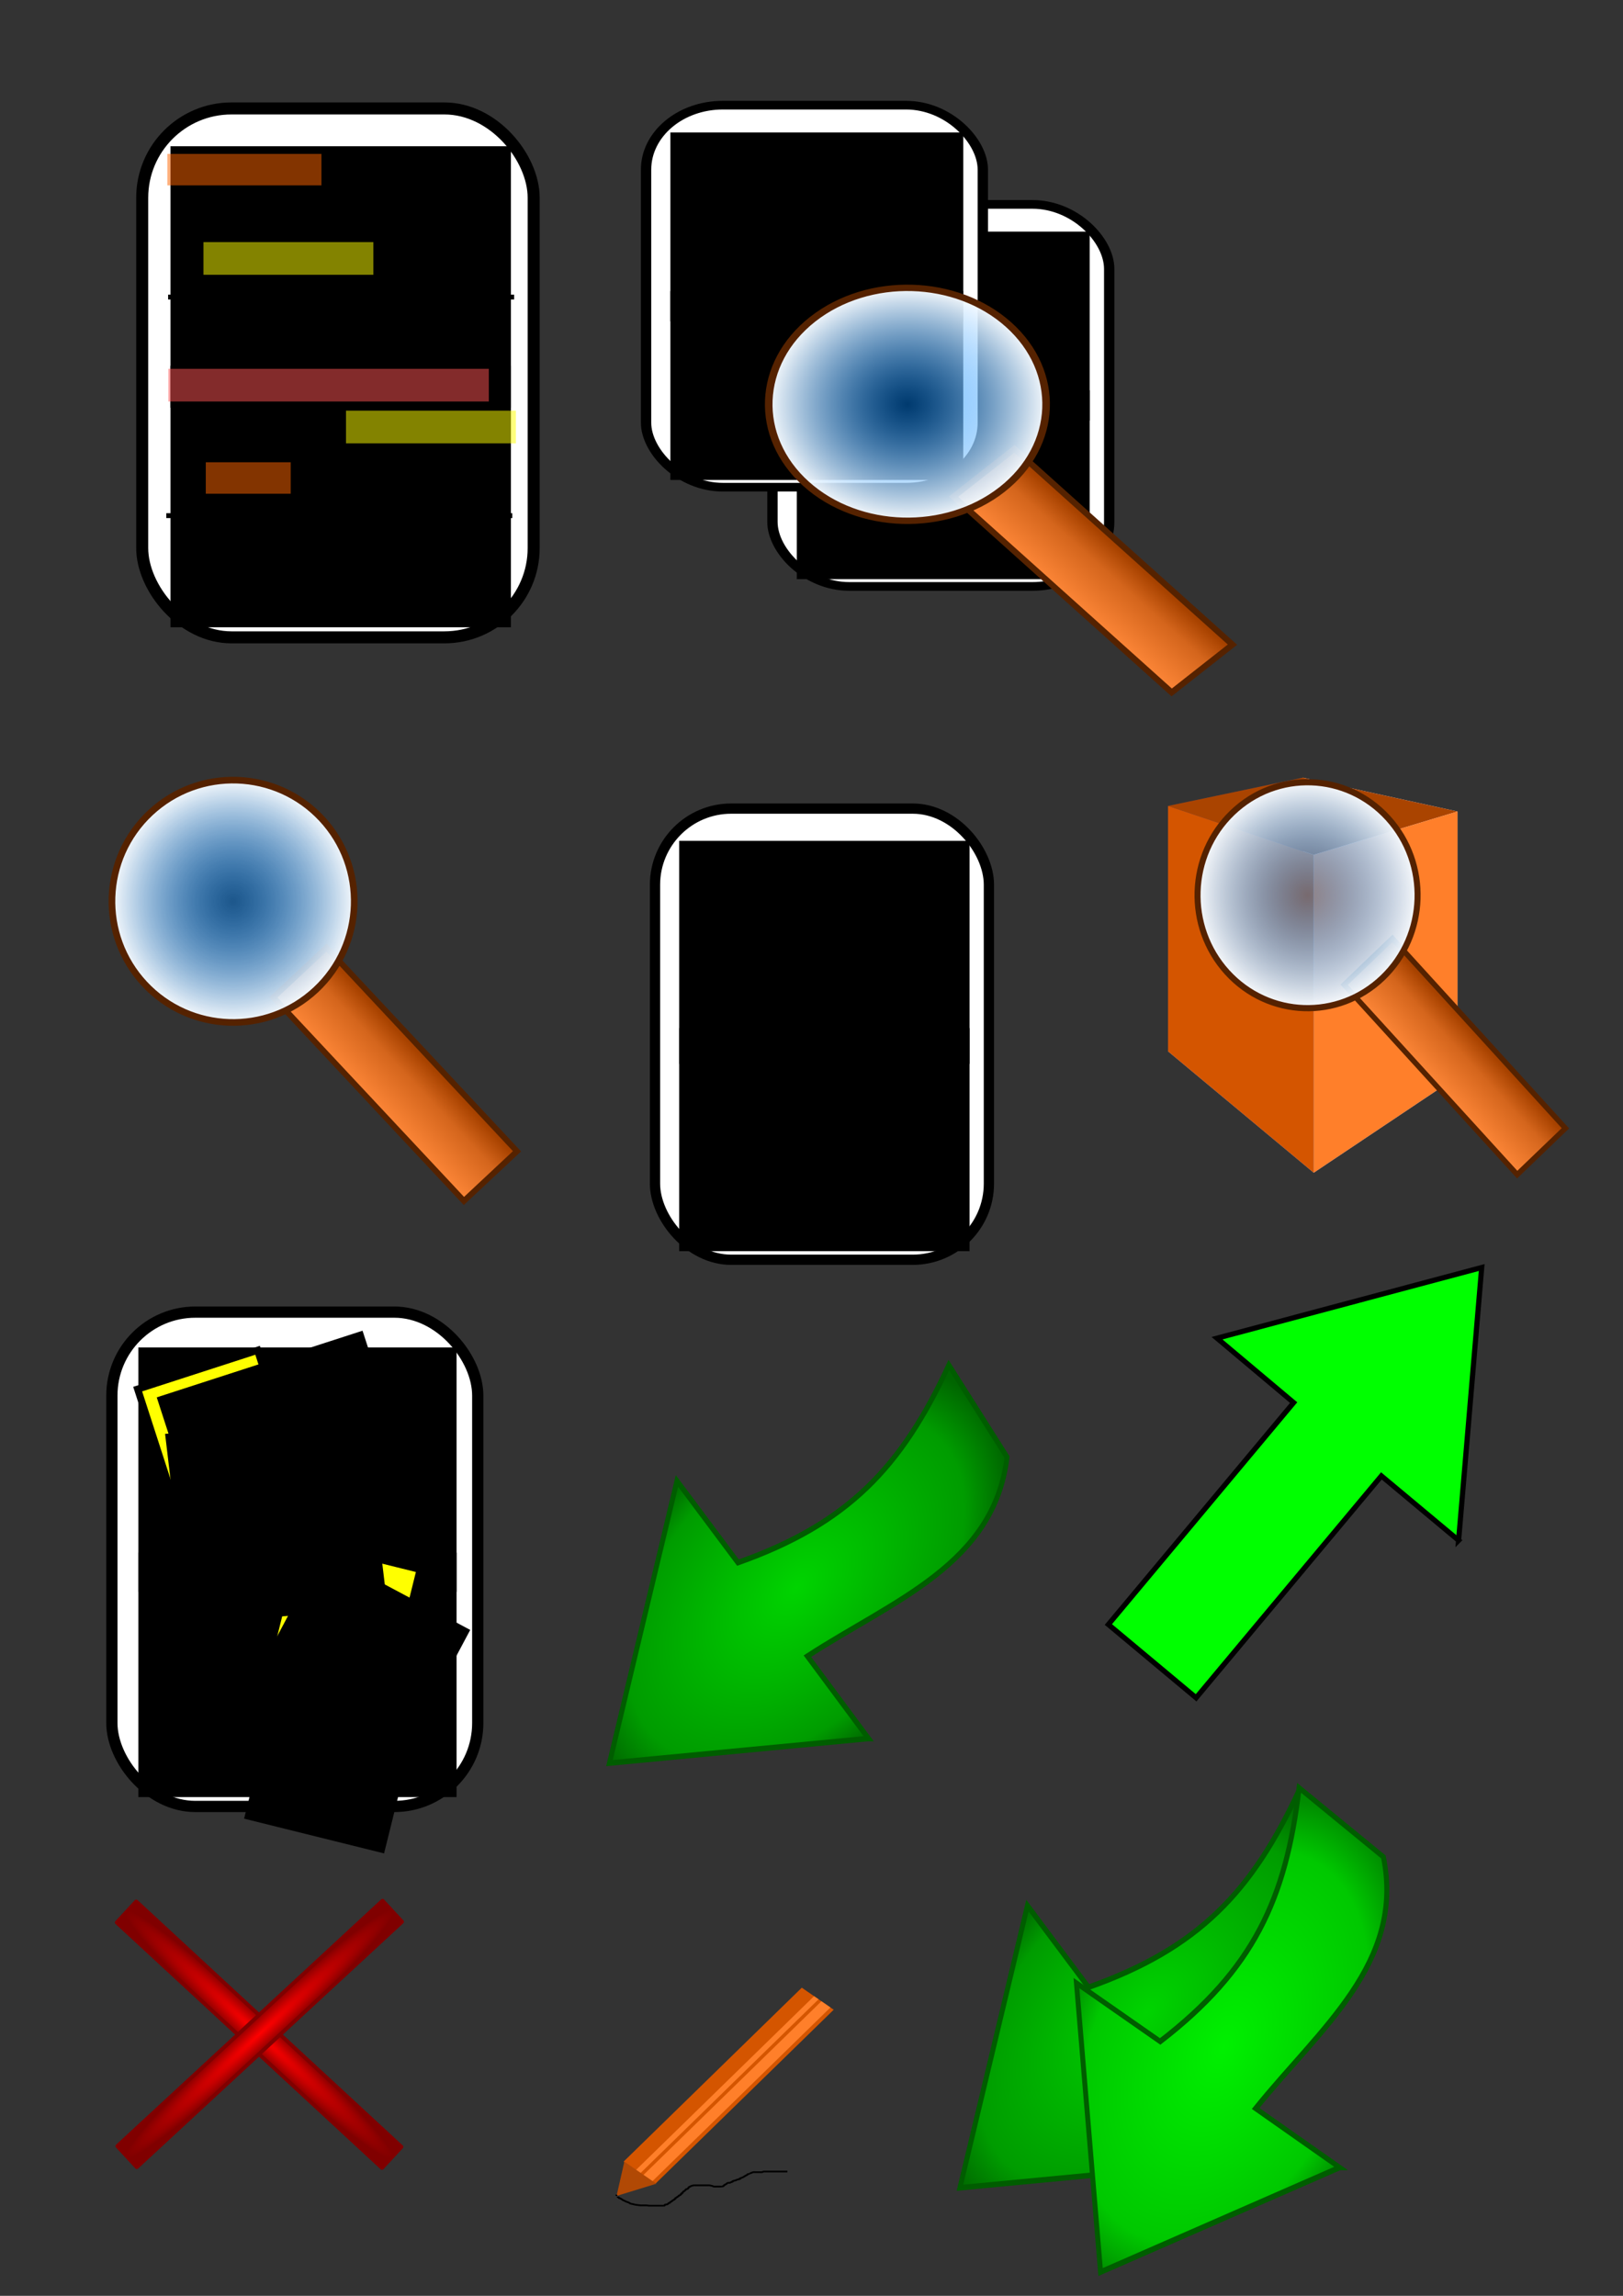 <?xml version="1.0" encoding="UTF-8" standalone="no"?>
<!-- Created with Inkscape (http://www.inkscape.org/) -->

<svg
   xmlns:dc="http://purl.org/dc/elements/1.1/"
   xmlns:cc="http://creativecommons.org/ns#"
   xmlns:rdf="http://www.w3.org/1999/02/22-rdf-syntax-ns#"
   xmlns:svg="http://www.w3.org/2000/svg"
   xmlns="http://www.w3.org/2000/svg"
   xmlns:xlink="http://www.w3.org/1999/xlink"
   xmlns:sodipodi="http://sodipodi.sourceforge.net/DTD/sodipodi-0.dtd"
   xmlns:inkscape="http://www.inkscape.org/namespaces/inkscape"
   width="744.094"
   height="1052.362"
   id="svg2"
   version="1.1"
   inkscape:version="0.47 r22583"
   sodipodi:docname="icons.svg">
  <rect width="100%" height="100%" fill="#333333" stroke="none"/>
  <defs
     id="defs4">
    <linearGradient
       id="linearGradient3788">
      <stop
         id="stop3790"
         offset="0"
         style="stop-color:#ff0000;stop-opacity:1;" />
      <stop
         style="stop-color:#800000;stop-opacity:1;"
         offset="1"
         id="stop3796" />
    </linearGradient>
    <linearGradient
       id="linearGradient3725">
      <stop
         style="stop-color:#0086ff;stop-opacity:0.433;"
         offset="0"
         id="stop3727" />
      <stop
         style="stop-color:#ffffff;stop-opacity:1;"
         offset="1"
         id="stop3729" />
    </linearGradient>
    <linearGradient
       id="linearGradient3709">
      <stop
         style="stop-color:#ff8839;stop-opacity:1;"
         offset="0"
         id="stop3711" />
      <stop
         id="stop3723"
         offset="0.601"
         style="stop-color:#d4651c;stop-opacity:1;" />
      <stop
         id="stop3721"
         offset="0.891"
         style="stop-color:#a94300;stop-opacity:1;" />
      <stop
         style="stop-color:#993d00;stop-opacity:1;"
         offset="1"
         id="stop3713" />
    </linearGradient>
    <linearGradient
       id="linearGradient3649">
      <stop
         id="stop3665"
         offset="0"
         style="stop-color:#00d400;stop-opacity:1;" />
      <stop
         style="stop-color:#009c00;stop-opacity:1;"
         offset="0.792"
         id="stop3683" />
      <stop
         style="stop-color:#006500;stop-opacity:1;"
         offset="1"
         id="stop3653" />
    </linearGradient>
    <inkscape:perspective
       sodipodi:type="inkscape:persp3d"
       inkscape:vp_x="NaN : NaN : 1"
       inkscape:vp_y="NaN : NaN : 0"
       inkscape:vp_z="NaN : NaN : 1"
       inkscape:persp3d-origin="NaN : NaN : 1"
       id="perspective10" />
    <inkscape:perspective
       id="perspective3621"
       inkscape:persp3d-origin="0.5 : 0.33333333 : 1"
       inkscape:vp_z="1 : 0.5 : 1"
       inkscape:vp_y="0 : 1000 : 0"
       inkscape:vp_x="0 : 0.5 : 1"
       sodipodi:type="inkscape:persp3d" />
    <inkscape:perspective
       id="perspective3621-1"
       inkscape:persp3d-origin="0.5 : 0.33333333 : 1"
       inkscape:vp_z="1 : 0.5 : 1"
       inkscape:vp_y="0 : 1000 : 0"
       inkscape:vp_x="0 : 0.5 : 1"
       sodipodi:type="inkscape:persp3d" />
    <radialGradient
       inkscape:collect="always"
       xlink:href="#linearGradient3649"
       id="radialGradient3671"
       cx="670.2"
       cy="566.086"
       fx="670.2"
       fy="566.086"
       r="309.516"
       gradientTransform="matrix(1,0,0,1.619,0,-350.557)"
       gradientUnits="userSpaceOnUse" />
    <radialGradient
       inkscape:collect="always"
       xlink:href="#linearGradient3649"
       id="radialGradient3685"
       gradientUnits="userSpaceOnUse"
       gradientTransform="matrix(1,0,0,1.619,574.669,613.847)"
       cx="670.2"
       cy="566.086"
       fx="670.2"
       fy="566.086"
       r="309.516" />
    <inkscape:perspective
       id="perspective3779"
       inkscape:persp3d-origin="0.5 : 0.33333333 : 1"
       inkscape:vp_z="1 : 0.5 : 1"
       inkscape:vp_y="0 : 1000 : 0"
       inkscape:vp_x="0 : 0.5 : 1"
       sodipodi:type="inkscape:persp3d" />
    <inkscape:perspective
       id="perspective3831"
       inkscape:persp3d-origin="0.5 : 0.33333333 : 1"
       inkscape:vp_z="1 : 0.5 : 1"
       inkscape:vp_y="0 : 1000 : 0"
       inkscape:vp_x="0 : 0.5 : 1"
       sodipodi:type="inkscape:persp3d" />
    <inkscape:perspective
       id="perspective3900"
       inkscape:persp3d-origin="0.5 : 0.33333333 : 1"
       inkscape:vp_z="1 : 0.5 : 1"
       inkscape:vp_y="0 : 1000 : 0"
       inkscape:vp_x="0 : 0.5 : 1"
       sodipodi:type="inkscape:persp3d" />
    <linearGradient
       inkscape:collect="always"
       xlink:href="#linearGradient3709-3"
       id="linearGradient3886-6"
       gradientUnits="userSpaceOnUse"
       x1="-94.895"
       y1="748.853"
       x2="23.676"
       y2="748.853"
       gradientTransform="matrix(0.733,0,0,0.733,-123.667,324.38)" />
    <linearGradient
       id="linearGradient3709-3">
      <stop
         style="stop-color:#ff8839;stop-opacity:1;"
         offset="0"
         id="stop3711-8" />
      <stop
         id="stop3723-3"
         offset="0.601"
         style="stop-color:#d4651c;stop-opacity:1;" />
      <stop
         id="stop3721-4"
         offset="0.891"
         style="stop-color:#a94300;stop-opacity:1;" />
      <stop
         style="stop-color:#993d00;stop-opacity:1;"
         offset="1"
         id="stop3713-2" />
    </linearGradient>
    <radialGradient
       inkscape:collect="always"
       xlink:href="#linearGradient3725-8"
       id="radialGradient3747-7"
       gradientUnits="userSpaceOnUse"
       cx="151.429"
       cy="263.791"
       fx="151.429"
       fy="263.791"
       r="187.857" />
    <linearGradient
       id="linearGradient3725-8">
      <stop
         style="stop-color:#0086ff;stop-opacity:0.433;"
         offset="0"
         id="stop3727-9" />
      <stop
         style="stop-color:#ffffff;stop-opacity:1;"
         offset="1"
         id="stop3729-0" />
    </linearGradient>
    <radialGradient
       r="187.857"
       fy="263.791"
       fx="151.429"
       cy="263.791"
       cx="151.429"
       gradientUnits="userSpaceOnUse"
       id="radialGradient3917"
       xlink:href="#linearGradient3725-8"
       inkscape:collect="always" />
    <inkscape:perspective
       id="perspective3962"
       inkscape:persp3d-origin="0.5 : 0.33333333 : 1"
       inkscape:vp_z="1 : 0.5 : 1"
       inkscape:vp_y="0 : 1000 : 0"
       inkscape:vp_x="0 : 0.5 : 1"
       sodipodi:type="inkscape:persp3d" />
    <linearGradient
       inkscape:collect="always"
       xlink:href="#linearGradient3709"
       id="linearGradient4048"
       gradientUnits="userSpaceOnUse"
       gradientTransform="matrix(0.733,0,0,0.733,-123.667,324.38)"
       x1="-94.895"
       y1="748.853"
       x2="23.676"
       y2="748.853" />
    <radialGradient
       inkscape:collect="always"
       xlink:href="#linearGradient3725"
       id="radialGradient4050"
       gradientUnits="userSpaceOnUse"
       cx="151.429"
       cy="263.791"
       fx="151.429"
       fy="263.791"
       r="187.857" />
    <inkscape:perspective
       id="perspective4158"
       inkscape:persp3d-origin="0.5 : 0.33333333 : 1"
       inkscape:vp_z="1 : 0.5 : 1"
       inkscape:vp_y="0 : 1000 : 0"
       inkscape:vp_x="0 : 0.5 : 1"
       sodipodi:type="inkscape:persp3d" />
    <linearGradient
       id="linearGradient3709-3-8">
      <stop
         style="stop-color:#ff8839;stop-opacity:1;"
         offset="0"
         id="stop3711-8-4" />
      <stop
         id="stop3723-3-3"
         offset="0.601"
         style="stop-color:#d4651c;stop-opacity:1;" />
      <stop
         id="stop3721-4-9"
         offset="0.891"
         style="stop-color:#a94300;stop-opacity:1;" />
      <stop
         style="stop-color:#993d00;stop-opacity:1;"
         offset="1"
         id="stop3713-2-9" />
    </linearGradient>
    <radialGradient
       r="187.857"
       fy="263.791"
       fx="151.429"
       cy="263.791"
       cx="151.429"
       gradientUnits="userSpaceOnUse"
       id="radialGradient3917-6"
       xlink:href="#linearGradient3725-8-9"
       inkscape:collect="always" />
    <linearGradient
       id="linearGradient3725-8-9">
      <stop
         style="stop-color:#0086ff;stop-opacity:0.433;"
         offset="0"
         id="stop3727-9-7" />
      <stop
         style="stop-color:#ffffff;stop-opacity:1;"
         offset="1"
         id="stop3729-0-7" />
    </linearGradient>
    <linearGradient
       inkscape:collect="always"
       xlink:href="#linearGradient3709-3-8"
       id="linearGradient4224"
       gradientUnits="userSpaceOnUse"
       gradientTransform="matrix(0.733,0,0,0.733,-123.667,324.38)"
       x1="-94.895"
       y1="748.853"
       x2="23.676"
       y2="748.853" />
    <radialGradient
       inkscape:collect="always"
       xlink:href="#linearGradient3725-8-9"
       id="radialGradient4226"
       gradientUnits="userSpaceOnUse"
       cx="151.429"
       cy="263.791"
       fx="151.429"
       fy="263.791"
       r="187.857" />
    <inkscape:perspective
       id="perspective4238"
       inkscape:persp3d-origin="0.5 : 0.33333333 : 1"
       inkscape:vp_z="1 : 0.5 : 1"
       inkscape:vp_y="0 : 1000 : 0"
       inkscape:vp_x="0 : 0.5 : 1"
       sodipodi:type="inkscape:persp3d" />
    <inkscape:perspective
       id="perspective4286"
       inkscape:persp3d-origin="0.5 : 0.33333333 : 1"
       inkscape:vp_z="1 : 0.5 : 1"
       inkscape:vp_y="0 : 1000 : 0"
       inkscape:vp_x="0 : 0.5 : 1"
       sodipodi:type="inkscape:persp3d" />
    <inkscape:perspective
       id="perspective4317"
       inkscape:persp3d-origin="0.5 : 0.33333333 : 1"
       inkscape:vp_z="1 : 0.5 : 1"
       inkscape:vp_y="0 : 1000 : 0"
       inkscape:vp_x="0 : 0.5 : 1"
       sodipodi:type="inkscape:persp3d" />
    <inkscape:perspective
       id="perspective4348"
       inkscape:persp3d-origin="0.5 : 0.33333333 : 1"
       inkscape:vp_z="1 : 0.5 : 1"
       inkscape:vp_y="0 : 1000 : 0"
       inkscape:vp_x="0 : 0.5 : 1"
       sodipodi:type="inkscape:persp3d" />
    <inkscape:perspective
       id="perspective4379"
       inkscape:persp3d-origin="0.5 : 0.33333333 : 1"
       inkscape:vp_z="1 : 0.5 : 1"
       inkscape:vp_y="0 : 1000 : 0"
       inkscape:vp_x="0 : 0.5 : 1"
       sodipodi:type="inkscape:persp3d" />
    <inkscape:perspective
       id="perspective4432"
       inkscape:persp3d-origin="0.5 : 0.33333333 : 1"
       inkscape:vp_z="1 : 0.5 : 1"
       inkscape:vp_y="0 : 1000 : 0"
       inkscape:vp_x="0 : 0.5 : 1"
       sodipodi:type="inkscape:persp3d" />
    <inkscape:perspective
       id="perspective4547"
       inkscape:persp3d-origin="0.5 : 0.33333333 : 1"
       inkscape:vp_z="1 : 0.5 : 1"
       inkscape:vp_y="0 : 1000 : 0"
       inkscape:vp_x="0 : 0.5 : 1"
       sodipodi:type="inkscape:persp3d" />
    <inkscape:perspective
       id="perspective4779"
       inkscape:persp3d-origin="0.5 : 0.33333333 : 1"
       inkscape:vp_z="1 : 0.5 : 1"
       inkscape:vp_y="0 : 1000 : 0"
       inkscape:vp_x="0 : 0.5 : 1"
       sodipodi:type="inkscape:persp3d" />
    <inkscape:perspective
       id="perspective4779-7"
       inkscape:persp3d-origin="0.5 : 0.33333333 : 1"
       inkscape:vp_z="1 : 0.5 : 1"
       inkscape:vp_y="0 : 1000 : 0"
       inkscape:vp_x="0 : 0.5 : 1"
       sodipodi:type="inkscape:persp3d" />
    <inkscape:perspective
       id="perspective4825"
       inkscape:persp3d-origin="0.5 : 0.33333333 : 1"
       inkscape:vp_z="1 : 0.5 : 1"
       inkscape:vp_y="0 : 1000 : 0"
       inkscape:vp_x="0 : 0.5 : 1"
       sodipodi:type="inkscape:persp3d" />
    <inkscape:perspective
       id="perspective4886"
       inkscape:persp3d-origin="0.5 : 0.33333333 : 1"
       inkscape:vp_z="1 : 0.5 : 1"
       inkscape:vp_y="0 : 1000 : 0"
       inkscape:vp_x="0 : 0.5 : 1"
       sodipodi:type="inkscape:persp3d" />
    <inkscape:perspective
       id="perspective4908"
       inkscape:persp3d-origin="0.5 : 0.33333333 : 1"
       inkscape:vp_z="1 : 0.5 : 1"
       inkscape:vp_y="0 : 1000 : 0"
       inkscape:vp_x="0 : 0.5 : 1"
       sodipodi:type="inkscape:persp3d" />
    <inkscape:perspective
       id="perspective4932"
       inkscape:persp3d-origin="0.5 : 0.33333333 : 1"
       inkscape:vp_z="1 : 0.5 : 1"
       inkscape:vp_y="0 : 1000 : 0"
       inkscape:vp_x="0 : 0.5 : 1"
       sodipodi:type="inkscape:persp3d" />
    <inkscape:perspective
       id="perspective4932-0"
       inkscape:persp3d-origin="0.5 : 0.33333333 : 1"
       inkscape:vp_z="1 : 0.5 : 1"
       inkscape:vp_y="0 : 1000 : 0"
       inkscape:vp_x="0 : 0.5 : 1"
       sodipodi:type="inkscape:persp3d" />
    <inkscape:perspective
       id="perspective3004"
       inkscape:persp3d-origin="0.5 : 0.33333333 : 1"
       inkscape:vp_z="1 : 0.5 : 1"
       inkscape:vp_y="0 : 1000 : 0"
       inkscape:vp_x="0 : 0.5 : 1"
       sodipodi:type="inkscape:persp3d" />
    <inkscape:perspective
       id="perspective3004-7"
       inkscape:persp3d-origin="0.5 : 0.33333333 : 1"
       inkscape:vp_z="1 : 0.5 : 1"
       inkscape:vp_y="0 : 1000 : 0"
       inkscape:vp_x="0 : 0.5 : 1"
       sodipodi:type="inkscape:persp3d" />
    <inkscape:perspective
       id="perspective3035"
       inkscape:persp3d-origin="0.5 : 0.33333333 : 1"
       inkscape:vp_z="1 : 0.5 : 1"
       inkscape:vp_y="0 : 1000 : 0"
       inkscape:vp_x="0 : 0.5 : 1"
       sodipodi:type="inkscape:persp3d" />
    <radialGradient
       inkscape:collect="always"
       xlink:href="#linearGradient3788"
       id="radialGradient3786"
       cx="900.046"
       cy="717.497"
       fx="900.046"
       fy="717.497"
       r="83.718"
       gradientTransform="matrix(1,0,0,0.089,243.635,-147.029)"
       gradientUnits="userSpaceOnUse" />
    <inkscape:perspective
       id="perspective3806"
       inkscape:persp3d-origin="0.5 : 0.33333333 : 1"
       inkscape:vp_z="1 : 0.5 : 1"
       inkscape:vp_y="0 : 1000 : 0"
       inkscape:vp_x="0 : 0.5 : 1"
       sodipodi:type="inkscape:persp3d" />
    <radialGradient
       inkscape:collect="always"
       xlink:href="#linearGradient3788-2"
       id="radialGradient3786-5"
       cx="900.046"
       cy="717.497"
       fx="900.046"
       fy="717.497"
       r="83.718"
       gradientTransform="matrix(1,0,0,0.089,247.9,-148.148)"
       gradientUnits="userSpaceOnUse" />
    <linearGradient
       id="linearGradient3788-2">
      <stop
         id="stop3790-3"
         offset="0"
         style="stop-color:#ff0000;stop-opacity:1;" />
      <stop
         style="stop-color:#800000;stop-opacity:1;"
         offset="1"
         id="stop3796-1" />
    </linearGradient>
    <radialGradient
       r="83.718"
       fy="717.497"
       fx="900.046"
       cy="717.497"
       cx="900.046"
       gradientTransform="matrix(1,0,0,0.089,-1072.28,1069.828)"
       gradientUnits="userSpaceOnUse"
       id="radialGradient3815"
       xlink:href="#linearGradient3788-2"
       inkscape:collect="always" />
    <inkscape:perspective
       id="perspective3848"
       inkscape:persp3d-origin="0.5 : 0.33333333 : 1"
       inkscape:vp_z="1 : 0.5 : 1"
       inkscape:vp_y="0 : 1000 : 0"
       inkscape:vp_x="0 : 0.5 : 1"
       sodipodi:type="inkscape:persp3d" />
    <inkscape:perspective
       id="perspective3909"
       inkscape:persp3d-origin="0.5 : 0.33333333 : 1"
       inkscape:vp_z="1 : 0.5 : 1"
       inkscape:vp_y="0 : 1000 : 0"
       inkscape:vp_x="0 : 0.5 : 1"
       sodipodi:type="inkscape:persp3d" />
    <linearGradient
       id="linearGradient3709-3-8-6">
      <stop
         style="stop-color:#ff8839;stop-opacity:1;"
         offset="0"
         id="stop3711-8-4-2" />
      <stop
         id="stop3723-3-3-4"
         offset="0.601"
         style="stop-color:#d4651c;stop-opacity:1;" />
      <stop
         id="stop3721-4-9-5"
         offset="0.891"
         style="stop-color:#a94300;stop-opacity:1;" />
      <stop
         style="stop-color:#993d00;stop-opacity:1;"
         offset="1"
         id="stop3713-2-9-8" />
    </linearGradient>
    <linearGradient
       id="linearGradient3725-8-9-1">
      <stop
         style="stop-color:#0086ff;stop-opacity:0.433;"
         offset="0"
         id="stop3727-9-7-2" />
      <stop
         style="stop-color:#ffffff;stop-opacity:1;"
         offset="1"
         id="stop3729-0-7-1" />
    </linearGradient>
    <inkscape:perspective
       id="perspective3991"
       inkscape:persp3d-origin="0.5 : 0.33333333 : 1"
       inkscape:vp_z="1 : 0.5 : 1"
       inkscape:vp_y="0 : 1000 : 0"
       inkscape:vp_x="0 : 0.5 : 1"
       sodipodi:type="inkscape:persp3d" />
    <radialGradient
       inkscape:collect="always"
       xlink:href="#linearGradient3649-6"
       id="radialGradient3671-8"
       cx="670.2"
       cy="566.086"
       fx="670.2"
       fy="566.086"
       r="309.516"
       gradientTransform="matrix(1,0,0,1.619,0,-350.557)"
       gradientUnits="userSpaceOnUse" />
    <linearGradient
       id="linearGradient3649-6">
      <stop
         id="stop3665-9"
         offset="0"
         style="stop-color:#00d400;stop-opacity:1;" />
      <stop
         style="stop-color:#009c00;stop-opacity:1;"
         offset="0.792"
         id="stop3683-8" />
      <stop
         style="stop-color:#006500;stop-opacity:1;"
         offset="1"
         id="stop3653-6" />
    </linearGradient>
    <radialGradient
       inkscape:collect="always"
       xlink:href="#linearGradient3649-6"
       id="radialGradient3685-6"
       gradientUnits="userSpaceOnUse"
       gradientTransform="matrix(1,0,0,1.619,574.669,613.847)"
       cx="670.2"
       cy="566.086"
       fx="670.2"
       fy="566.086"
       r="309.516" />
    <linearGradient
       id="linearGradient4001">
      <stop
         id="stop4003"
         offset="0"
         style="stop-color:#00d400;stop-opacity:1;" />
      <stop
         style="stop-color:#009c00;stop-opacity:1;"
         offset="0.792"
         id="stop4005" />
      <stop
         style="stop-color:#006500;stop-opacity:1;"
         offset="1"
         id="stop4007" />
    </linearGradient>
    <radialGradient
       r="309.516"
       fy="566.086"
       fx="670.2"
       cy="566.086"
       cx="670.2"
       gradientTransform="matrix(1,0,0,1.619,574.669,613.847)"
       gradientUnits="userSpaceOnUse"
       id="radialGradient4011"
       xlink:href="#linearGradient3649-6"
       inkscape:collect="always" />
    <inkscape:perspective
       id="perspective3073"
       inkscape:persp3d-origin="0.5 : 0.33333333 : 1"
       inkscape:vp_z="1 : 0.5 : 1"
       inkscape:vp_y="0 : 1000 : 0"
       inkscape:vp_x="0 : 0.5 : 1"
       sodipodi:type="inkscape:persp3d" />
    <radialGradient
       inkscape:collect="always"
       xlink:href="#linearGradient3649-7"
       id="radialGradient3671-1"
       cx="670.2"
       cy="566.086"
       fx="670.2"
       fy="566.086"
       r="309.516"
       gradientTransform="matrix(1,0,0,1.619,0,-350.557)"
       gradientUnits="userSpaceOnUse" />
    <linearGradient
       id="linearGradient3649-7">
      <stop
         id="stop3665-4"
         offset="0"
         style="stop-color:#00d400;stop-opacity:1;" />
      <stop
         style="stop-color:#009c00;stop-opacity:1;"
         offset="0.792"
         id="stop3683-0" />
      <stop
         style="stop-color:#006500;stop-opacity:1;"
         offset="1"
         id="stop3653-9" />
    </linearGradient>
    <radialGradient
       inkscape:collect="always"
       xlink:href="#linearGradient3649-7"
       id="radialGradient3685-4"
       gradientUnits="userSpaceOnUse"
       gradientTransform="matrix(1,0,0,1.619,574.669,613.847)"
       cx="670.2"
       cy="566.086"
       fx="670.2"
       fy="566.086"
       r="309.516" />
    <linearGradient
       id="linearGradient3083">
      <stop
         id="stop3085"
         offset="0"
         style="stop-color:#00d400;stop-opacity:1;" />
      <stop
         style="stop-color:#009c00;stop-opacity:1;"
         offset="0.792"
         id="stop3087" />
      <stop
         style="stop-color:#006500;stop-opacity:1;"
         offset="1"
         id="stop3089" />
    </linearGradient>
    <radialGradient
       r="309.516"
       fy="566.086"
       fx="670.2"
       cy="566.086"
       cx="670.2"
       gradientTransform="matrix(1,0,0,1.619,574.669,613.847)"
       gradientUnits="userSpaceOnUse"
       id="radialGradient3093"
       xlink:href="#linearGradient3649-7"
       inkscape:collect="always" />
    <inkscape:perspective
       id="perspective3073-2"
       inkscape:persp3d-origin="0.5 : 0.33333333 : 1"
       inkscape:vp_z="1 : 0.5 : 1"
       inkscape:vp_y="0 : 1000 : 0"
       inkscape:vp_x="0 : 0.5 : 1"
       sodipodi:type="inkscape:persp3d" />
    <radialGradient
       inkscape:collect="always"
       xlink:href="#linearGradient3649-5"
       id="radialGradient3671-4"
       cx="670.2"
       cy="566.086"
       fx="670.2"
       fy="566.086"
       r="309.516"
       gradientTransform="matrix(1,0,0,1.619,0,-350.557)"
       gradientUnits="userSpaceOnUse" />
    <linearGradient
       id="linearGradient3649-5">
      <stop
         id="stop3665-5"
         offset="0"
         style="stop-color:#00d400;stop-opacity:1;" />
      <stop
         style="stop-color:#009c00;stop-opacity:1;"
         offset="0.792"
         id="stop3683-1" />
      <stop
         style="stop-color:#006500;stop-opacity:1;"
         offset="1"
         id="stop3653-7" />
    </linearGradient>
    <radialGradient
       inkscape:collect="always"
       xlink:href="#linearGradient3649-5"
       id="radialGradient3685-1"
       gradientUnits="userSpaceOnUse"
       gradientTransform="matrix(1,0,0,1.619,574.669,613.847)"
       cx="670.2"
       cy="566.086"
       fx="670.2"
       fy="566.086"
       r="309.516" />
    <linearGradient
       id="linearGradient3083-1">
      <stop
         id="stop3085-5"
         offset="0"
         style="stop-color:#00d400;stop-opacity:1;" />
      <stop
         style="stop-color:#009c00;stop-opacity:1;"
         offset="0.792"
         id="stop3087-2" />
      <stop
         style="stop-color:#006500;stop-opacity:1;"
         offset="1"
         id="stop3089-7" />
    </linearGradient>
    <radialGradient
       r="309.516"
       fy="566.086"
       fx="670.2"
       cy="566.086"
       cx="670.2"
       gradientTransform="matrix(1,0,0,1.619,574.669,613.847)"
       gradientUnits="userSpaceOnUse"
       id="radialGradient3093-6"
       xlink:href="#linearGradient3649-5"
       inkscape:collect="always" />
    <inkscape:perspective
       id="perspective3073-23"
       inkscape:persp3d-origin="0.5 : 0.33333333 : 1"
       inkscape:vp_z="1 : 0.5 : 1"
       inkscape:vp_y="0 : 1000 : 0"
       inkscape:vp_x="0 : 0.5 : 1"
       sodipodi:type="inkscape:persp3d" />
    <radialGradient
       inkscape:collect="always"
       xlink:href="#linearGradient3649-2"
       id="radialGradient3671-2"
       cx="670.2"
       cy="566.086"
       fx="670.2"
       fy="566.086"
       r="309.516"
       gradientTransform="matrix(1,0,0,1.619,0,-350.557)"
       gradientUnits="userSpaceOnUse" />
    <linearGradient
       id="linearGradient3649-2">
      <stop
         id="stop3665-1"
         offset="0"
         style="stop-color:#00f000;stop-opacity:1;" />
      <stop
         style="stop-color:#00c800;stop-opacity:1;"
         offset="0.792"
         id="stop3683-6" />
      <stop
         style="stop-color:#008c00;stop-opacity:1;"
         offset="1"
         id="stop3653-8" />
    </linearGradient>
    <radialGradient
       inkscape:collect="always"
       xlink:href="#linearGradient3649-2"
       id="radialGradient3685-5"
       gradientUnits="userSpaceOnUse"
       gradientTransform="matrix(1,0,0,1.619,574.669,613.847)"
       cx="670.2"
       cy="566.086"
       fx="670.2"
       fy="566.086"
       r="309.516" />
    <linearGradient
       id="linearGradient3083-7">
      <stop
         id="stop3085-6"
         offset="0"
         style="stop-color:#00d400;stop-opacity:1;" />
      <stop
         style="stop-color:#009c00;stop-opacity:1;"
         offset="0.792"
         id="stop3087-1" />
      <stop
         style="stop-color:#006500;stop-opacity:1;"
         offset="1"
         id="stop3089-8" />
    </linearGradient>
    <radialGradient
       r="309.516"
       fy="566.086"
       fx="670.2"
       cy="566.086"
       cx="670.2"
       gradientTransform="matrix(1,0,0,1.619,574.669,613.847)"
       gradientUnits="userSpaceOnUse"
       id="radialGradient3093-9"
       xlink:href="#linearGradient3649-2"
       inkscape:collect="always" />
    <radialGradient
       inkscape:collect="always"
       xlink:href="#linearGradient3649-7"
       id="radialGradient3202"
       gradientUnits="userSpaceOnUse"
       gradientTransform="matrix(1,0,0,1.619,574.669,613.847)"
       cx="670.2"
       cy="566.086"
       fx="670.2"
       fy="566.086"
       r="309.516" />
    <radialGradient
       inkscape:collect="always"
       xlink:href="#linearGradient3649-7"
       id="radialGradient3204"
       gradientUnits="userSpaceOnUse"
       gradientTransform="matrix(1,0,0,1.619,0,-350.557)"
       cx="670.2"
       cy="566.086"
       fx="670.2"
       fy="566.086"
       r="309.516" />
    <radialGradient
       inkscape:collect="always"
       xlink:href="#linearGradient3649-5"
       id="radialGradient3206"
       gradientUnits="userSpaceOnUse"
       gradientTransform="matrix(1,0,0,1.619,574.669,613.847)"
       cx="670.2"
       cy="566.086"
       fx="670.2"
       fy="566.086"
       r="309.516" />
    <radialGradient
       inkscape:collect="always"
       xlink:href="#linearGradient3649-5"
       id="radialGradient3208"
       gradientUnits="userSpaceOnUse"
       gradientTransform="matrix(1,0,0,1.619,0,-350.557)"
       cx="670.2"
       cy="566.086"
       fx="670.2"
       fy="566.086"
       r="309.516" />
    <radialGradient
       inkscape:collect="always"
       xlink:href="#linearGradient3649-2"
       id="radialGradient3210"
       gradientUnits="userSpaceOnUse"
       gradientTransform="matrix(1,0,0,1.619,574.669,613.847)"
       cx="670.2"
       cy="566.086"
       fx="670.2"
       fy="566.086"
       r="309.516" />
    <radialGradient
       inkscape:collect="always"
       xlink:href="#linearGradient3649-2"
       id="radialGradient3212"
       gradientUnits="userSpaceOnUse"
       gradientTransform="matrix(1,0,0,1.619,0,-350.557)"
       cx="670.2"
       cy="566.086"
       fx="670.2"
       fy="566.086"
       r="309.516" />
    <inkscape:perspective
       id="perspective3222"
       inkscape:persp3d-origin="0.5 : 0.33333333 : 1"
       inkscape:vp_z="1 : 0.5 : 1"
       inkscape:vp_y="0 : 1000 : 0"
       inkscape:vp_x="0 : 0.5 : 1"
       sodipodi:type="inkscape:persp3d" />
    <radialGradient
       inkscape:collect="always"
       xlink:href="#linearGradient3649-7-4"
       id="radialGradient3204-5"
       gradientUnits="userSpaceOnUse"
       gradientTransform="matrix(1,0,0,1.619,0,-350.557)"
       cx="670.2"
       cy="566.086"
       fx="670.2"
       fy="566.086"
       r="309.516" />
    <linearGradient
       id="linearGradient3649-7-4">
      <stop
         id="stop3665-4-3"
         offset="0"
         style="stop-color:#00d400;stop-opacity:1;" />
      <stop
         style="stop-color:#009c00;stop-opacity:1;"
         offset="0.792"
         id="stop3683-0-1" />
      <stop
         style="stop-color:#006500;stop-opacity:1;"
         offset="1"
         id="stop3653-9-2" />
    </linearGradient>
    <radialGradient
       inkscape:collect="always"
       xlink:href="#linearGradient3649-7-4"
       id="radialGradient3202-3"
       gradientUnits="userSpaceOnUse"
       gradientTransform="matrix(1,0,0,1.619,574.669,613.847)"
       cx="670.2"
       cy="566.086"
       fx="670.2"
       fy="566.086"
       r="309.516" />
    <linearGradient
       id="linearGradient3232">
      <stop
         id="stop3234"
         offset="0"
         style="stop-color:#00d400;stop-opacity:1;" />
      <stop
         style="stop-color:#009c00;stop-opacity:1;"
         offset="0.792"
         id="stop3236" />
      <stop
         style="stop-color:#006500;stop-opacity:1;"
         offset="1"
         id="stop3238" />
    </linearGradient>
    <radialGradient
       inkscape:collect="always"
       xlink:href="#linearGradient3649-5-4"
       id="radialGradient3208-3"
       gradientUnits="userSpaceOnUse"
       gradientTransform="matrix(1,0,0,1.619,0,-350.557)"
       cx="670.2"
       cy="566.086"
       fx="670.2"
       fy="566.086"
       r="309.516" />
    <linearGradient
       id="linearGradient3649-5-4">
      <stop
         id="stop3665-5-1"
         offset="0"
         style="stop-color:#00d400;stop-opacity:1;" />
      <stop
         style="stop-color:#009c00;stop-opacity:1;"
         offset="0.792"
         id="stop3683-1-1" />
      <stop
         style="stop-color:#006500;stop-opacity:1;"
         offset="1"
         id="stop3653-7-3" />
    </linearGradient>
    <radialGradient
       inkscape:collect="always"
       xlink:href="#linearGradient3649-5-4"
       id="radialGradient3206-8"
       gradientUnits="userSpaceOnUse"
       gradientTransform="matrix(1,0,0,1.619,574.669,613.847)"
       cx="670.2"
       cy="566.086"
       fx="670.2"
       fy="566.086"
       r="309.516" />
    <linearGradient
       id="linearGradient3246">
      <stop
         id="stop3248"
         offset="0"
         style="stop-color:#00d400;stop-opacity:1;" />
      <stop
         style="stop-color:#009c00;stop-opacity:1;"
         offset="0.792"
         id="stop3250" />
      <stop
         style="stop-color:#006500;stop-opacity:1;"
         offset="1"
         id="stop3252" />
    </linearGradient>
    <radialGradient
       inkscape:collect="always"
       xlink:href="#linearGradient3649-2-4"
       id="radialGradient3212-7"
       gradientUnits="userSpaceOnUse"
       gradientTransform="matrix(1,0,0,1.619,0,-350.557)"
       cx="670.2"
       cy="566.086"
       fx="670.2"
       fy="566.086"
       r="309.516" />
    <linearGradient
       id="linearGradient3649-2-4">
      <stop
         id="stop3665-1-2"
         offset="0"
         style="stop-color:#00d400;stop-opacity:1;" />
      <stop
         style="stop-color:#009c00;stop-opacity:1;"
         offset="0.792"
         id="stop3683-6-7" />
      <stop
         style="stop-color:#006500;stop-opacity:1;"
         offset="1"
         id="stop3653-8-7" />
    </linearGradient>
    <radialGradient
       inkscape:collect="always"
       xlink:href="#linearGradient3649-2-4"
       id="radialGradient3210-9"
       gradientUnits="userSpaceOnUse"
       gradientTransform="matrix(1,0,0,1.619,574.669,613.847)"
       cx="670.2"
       cy="566.086"
       fx="670.2"
       fy="566.086"
       r="309.516" />
    <linearGradient
       id="linearGradient3260">
      <stop
         id="stop3262"
         offset="0"
         style="stop-color:#00d400;stop-opacity:1;" />
      <stop
         style="stop-color:#009c00;stop-opacity:1;"
         offset="0.792"
         id="stop3264" />
      <stop
         style="stop-color:#006500;stop-opacity:1;"
         offset="1"
         id="stop3266" />
    </linearGradient>
    <radialGradient
       r="309.516"
       fy="566.086"
       fx="670.2"
       cy="566.086"
       cx="670.2"
       gradientTransform="matrix(1,0,0,1.619,0,-350.557)"
       gradientUnits="userSpaceOnUse"
       id="radialGradient3275"
       xlink:href="#linearGradient3649-2-4"
       inkscape:collect="always" />
    <radialGradient
       inkscape:collect="always"
       xlink:href="#linearGradient3649-5"
       id="radialGradient3159"
       gradientUnits="userSpaceOnUse"
       gradientTransform="matrix(1,0,0,1.619,574.669,613.847)"
       cx="670.2"
       cy="566.086"
       fx="670.2"
       fy="566.086"
       r="309.516" />
    <radialGradient
       inkscape:collect="always"
       xlink:href="#linearGradient3649-5"
       id="radialGradient3161"
       gradientUnits="userSpaceOnUse"
       gradientTransform="matrix(1,0,0,1.619,0,-350.557)"
       cx="670.2"
       cy="566.086"
       fx="670.2"
       fy="566.086"
       r="309.516" />
    <radialGradient
       inkscape:collect="always"
       xlink:href="#linearGradient3649-2"
       id="radialGradient3163"
       gradientUnits="userSpaceOnUse"
       gradientTransform="matrix(1,0,0,1.619,574.669,613.847)"
       cx="670.2"
       cy="566.086"
       fx="670.2"
       fy="566.086"
       r="309.516" />
    <radialGradient
       inkscape:collect="always"
       xlink:href="#linearGradient3649-2"
       id="radialGradient3165"
       gradientUnits="userSpaceOnUse"
       gradientTransform="matrix(1,0,0,1.619,0,-350.557)"
       cx="670.2"
       cy="566.086"
       fx="670.2"
       fy="566.086"
       r="309.516" />
    <inkscape:perspective
       id="perspective3961"
       inkscape:persp3d-origin="0.5 : 0.33333333 : 1"
       inkscape:vp_z="1 : 0.5 : 1"
       inkscape:vp_y="0 : 1000 : 0"
       inkscape:vp_x="0 : 0.5 : 1"
       sodipodi:type="inkscape:persp3d" />
    <radialGradient
       inkscape:collect="always"
       xlink:href="#linearGradient3649-7-7"
       id="radialGradient3204-1"
       gradientUnits="userSpaceOnUse"
       gradientTransform="matrix(1,0,0,1.619,0,-350.557)"
       cx="670.2"
       cy="566.086"
       fx="670.2"
       fy="566.086"
       r="309.516" />
    <linearGradient
       id="linearGradient3649-7-7">
      <stop
         id="stop3665-4-4"
         offset="0"
         style="stop-color:#00d400;stop-opacity:1;" />
      <stop
         style="stop-color:#009c00;stop-opacity:1;"
         offset="0.792"
         id="stop3683-0-0" />
      <stop
         style="stop-color:#006500;stop-opacity:1;"
         offset="1"
         id="stop3653-9-9" />
    </linearGradient>
    <radialGradient
       inkscape:collect="always"
       xlink:href="#linearGradient3649-7-7"
       id="radialGradient3202-4"
       gradientUnits="userSpaceOnUse"
       gradientTransform="matrix(1,0,0,1.619,574.669,613.847)"
       cx="670.2"
       cy="566.086"
       fx="670.2"
       fy="566.086"
       r="309.516" />
    <linearGradient
       id="linearGradient3971">
      <stop
         id="stop3973"
         offset="0"
         style="stop-color:#00d400;stop-opacity:1;" />
      <stop
         style="stop-color:#009c00;stop-opacity:1;"
         offset="0.792"
         id="stop3975" />
      <stop
         style="stop-color:#006500;stop-opacity:1;"
         offset="1"
         id="stop3977" />
    </linearGradient>
    <radialGradient
       inkscape:collect="always"
       xlink:href="#linearGradient3649-2-8"
       id="radialGradient3165-8"
       gradientUnits="userSpaceOnUse"
       gradientTransform="matrix(1,0,0,1.619,0,-350.557)"
       cx="670.2"
       cy="566.086"
       fx="670.2"
       fy="566.086"
       r="309.516" />
    <linearGradient
       id="linearGradient3649-2-8">
      <stop
         id="stop3665-1-24"
         offset="0"
         style="stop-color:#00f000;stop-opacity:1;" />
      <stop
         style="stop-color:#00c800;stop-opacity:1;"
         offset="0.792"
         id="stop3683-6-5" />
      <stop
         style="stop-color:#008c00;stop-opacity:1;"
         offset="1"
         id="stop3653-8-5" />
    </linearGradient>
    <radialGradient
       inkscape:collect="always"
       xlink:href="#linearGradient3649-2-8"
       id="radialGradient3163-1"
       gradientUnits="userSpaceOnUse"
       gradientTransform="matrix(1,0,0,1.619,574.669,613.847)"
       cx="670.2"
       cy="566.086"
       fx="670.2"
       fy="566.086"
       r="309.516" />
    <linearGradient
       id="linearGradient3985">
      <stop
         id="stop3987"
         offset="0"
         style="stop-color:#00f000;stop-opacity:1;" />
      <stop
         style="stop-color:#00c800;stop-opacity:1;"
         offset="0.792"
         id="stop3989" />
      <stop
         style="stop-color:#008c00;stop-opacity:1;"
         offset="1"
         id="stop3991" />
    </linearGradient>
    <radialGradient
       r="309.516"
       fy="566.086"
       fx="670.2"
       cy="566.086"
       cx="670.2"
       gradientTransform="matrix(1,0,0,1.619,0,-350.557)"
       gradientUnits="userSpaceOnUse"
       id="radialGradient3998"
       xlink:href="#linearGradient3649-2-8"
       inkscape:collect="always" />
    <inkscape:perspective
       id="perspective3959"
       inkscape:persp3d-origin="0.5 : 0.33333333 : 1"
       inkscape:vp_z="1 : 0.5 : 1"
       inkscape:vp_y="0 : 1000 : 0"
       inkscape:vp_x="0 : 0.5 : 1"
       sodipodi:type="inkscape:persp3d" />
    <inkscape:perspective
       id="perspective3985"
       inkscape:persp3d-origin="0.5 : 0.33333333 : 1"
       inkscape:vp_z="1 : 0.5 : 1"
       inkscape:vp_y="0 : 1000 : 0"
       inkscape:vp_x="0 : 0.5 : 1"
       sodipodi:type="inkscape:persp3d" />
    <radialGradient
       inkscape:collect="always"
       xlink:href="#linearGradient3649-4"
       id="radialGradient3671-7"
       cx="670.2"
       cy="566.086"
       fx="670.2"
       fy="566.086"
       r="309.516"
       gradientTransform="matrix(1,0,0,1.619,0,-350.557)"
       gradientUnits="userSpaceOnUse" />
    <linearGradient
       id="linearGradient3649-4">
      <stop
         id="stop3665-0"
         offset="0"
         style="stop-color:#00d400;stop-opacity:1;" />
      <stop
         style="stop-color:#009c00;stop-opacity:1;"
         offset="0.792"
         id="stop3683-9" />
      <stop
         style="stop-color:#006500;stop-opacity:1;"
         offset="1"
         id="stop3653-4" />
    </linearGradient>
    <radialGradient
       inkscape:collect="always"
       xlink:href="#linearGradient3649-4"
       id="radialGradient3685-8"
       gradientUnits="userSpaceOnUse"
       gradientTransform="matrix(1,0,0,1.619,574.669,613.847)"
       cx="670.2"
       cy="566.086"
       fx="670.2"
       fy="566.086"
       r="309.516" />
    <linearGradient
       id="linearGradient3995">
      <stop
         id="stop3997"
         offset="0"
         style="stop-color:#00d400;stop-opacity:1;" />
      <stop
         style="stop-color:#009c00;stop-opacity:1;"
         offset="0.792"
         id="stop3999" />
      <stop
         style="stop-color:#006500;stop-opacity:1;"
         offset="1"
         id="stop4001" />
    </linearGradient>
    <radialGradient
       r="309.516"
       fy="566.086"
       fx="670.2"
       cy="566.086"
       cx="670.2"
       gradientTransform="matrix(1,0,0,1.619,574.669,613.847)"
       gradientUnits="userSpaceOnUse"
       id="radialGradient4005"
       xlink:href="#linearGradient3649-4"
       inkscape:collect="always" />
    <inkscape:perspective
       id="perspective4048"
       inkscape:persp3d-origin="0.5 : 0.33333333 : 1"
       inkscape:vp_z="1 : 0.5 : 1"
       inkscape:vp_y="0 : 1000 : 0"
       inkscape:vp_x="0 : 0.5 : 1"
       sodipodi:type="inkscape:persp3d" />
    <radialGradient
       inkscape:collect="always"
       xlink:href="#linearGradient3649-4-1"
       id="radialGradient3671-7-5"
       cx="670.2"
       cy="566.086"
       fx="670.2"
       fy="566.086"
       r="309.516"
       gradientTransform="matrix(1,0,0,1.619,0,-350.557)"
       gradientUnits="userSpaceOnUse" />
    <linearGradient
       id="linearGradient3649-4-1">
      <stop
         id="stop3665-0-7"
         offset="0"
         style="stop-color:#00d400;stop-opacity:1;" />
      <stop
         style="stop-color:#009c00;stop-opacity:1;"
         offset="0.792"
         id="stop3683-9-1" />
      <stop
         style="stop-color:#006500;stop-opacity:1;"
         offset="1"
         id="stop3653-4-1" />
    </linearGradient>
    <radialGradient
       r="309.516"
       fy="566.086"
       fx="670.2"
       cy="566.086"
       cx="670.2"
       gradientTransform="matrix(1,0,0,1.619,574.669,613.847)"
       gradientUnits="userSpaceOnUse"
       id="radialGradient4005-5"
       xlink:href="#linearGradient3649-4-1"
       inkscape:collect="always" />
    <linearGradient
       id="linearGradient4058">
      <stop
         id="stop4060"
         offset="0"
         style="stop-color:#00d400;stop-opacity:1;" />
      <stop
         style="stop-color:#009c00;stop-opacity:1;"
         offset="0.792"
         id="stop4062" />
      <stop
         style="stop-color:#006500;stop-opacity:1;"
         offset="1"
         id="stop4064" />
    </linearGradient>
  </defs>
  <sodipodi:namedview
     id="base"
     pagecolor="#ffffff"
     bordercolor="#666666"
     borderopacity="1.0"
     inkscape:pageopacity="0.0"
     inkscape:pageshadow="2"
     inkscape:zoom="0.7"
     inkscape:cx="435.51389"
     inkscape:cy="-45.094044"
     inkscape:document-units="px"
     inkscape:current-layer="layer1"
     showgrid="false"
     showguides="true"
     inkscape:guide-bbox="true"
     inkscape:snap-bbox="false"
     inkscape:window-width="1280"
     inkscape:window-height="977"
     inkscape:window-x="1276"
     inkscape:window-y="-4"
     inkscape:window-maximized="1">
    <sodipodi:guide
       orientation="0,1"
       position="-228.571,-128.571"
       id="guide2826" />
  </sodipodi:namedview>
  <g
     inkscape:label="Layer 1"
     inkscape:groupmode="layer"
     id="layer1">
    <g
       id="g3608"
       transform="matrix(0.182,0.152,-0.152,0.182,567.841,466.316)">
      <path
         style="fill:#00ff00;fill-opacity:1;stroke:#000000;stroke-width:10;stroke-miterlimit:4;stroke-opacity:1"
         d="m 974.716,503.398 -194.5,0.031 0,558.844 -221.031,0 0,-558.844 -193.5,-0.625 152.562,-216.438 152.594,-216.469 151.938,216.75 151.938,216.75 z"
         id="path2820"
         sodipodi:nodetypes="cccccccccc" />
    </g>
    <g
       id="g3608-7"
       transform="matrix(0.144,0.194,0.173,-0.162,-78.877,734.1)"
       inkscape:export-filename="H:\KomodoEdit\Komodo Exts\SVNK\skin\default\images\commit.png"
       inkscape:export-xdpi="5.7567582"
       inkscape:export-ydpi="5.7567582"
       style="fill:url(#radialGradient3671);fill-opacity:1;stroke:#005d00;stroke-opacity:1">
      <path
         style="fill:url(#radialGradient3685);fill-opacity:1;stroke:#005d00;stroke-width:10;stroke-miterlimit:4;stroke-opacity:1"
         d="m 1549.384,1467.802 -194.5,0.031 c 34.266,198.935 116.328,398.375 -16.82,543.105 l -204.211,15.739 c 80.234,-191.575 89.728,-341.148 0,-558.844 l -193.5,-0.625 152.562,-216.438 152.594,-216.469 151.938,216.75 151.938,216.75 0,0 z"
         id="path2820-4"
         sodipodi:nodetypes="ccccccccccc"
         inkscape:export-filename="H:\KomodoEdit\Komodo Exts\SVNK\skin\default\images\update.png"
         inkscape:export-xdpi="5.7567582"
         inkscape:export-ydpi="5.7567582" />
    </g>
    <g
       id="g4015"
       transform="matrix(0.474,0,0,0.398,270.178,-32.903)"
       inkscape:export-filename="H:\KomodoEdit\Komodo Exts\SVNK\skin\default\images\diff.png"
       inkscape:export-xdpi="7.1962848"
       inkscape:export-ydpi="7.1962848">
      <g
         transform="translate(-32.047,174.286)"
         id="g3808-9">
        <rect
           style="fill:#ffffff;fill-opacity:1;stroke:#000000;stroke-width:10;stroke-miterlimit:4;stroke-opacity:1;stroke-dasharray:none"
           id="rect3749-6"
           width="325.714"
           height="440"
           x="209.19"
           y="143.791"
           ry="74.286" />
        <flowRoot
           xml:space="preserve"
           id="flowRoot3751-9"
           style="font-size:40px;font-style:normal;font-variant:normal;font-weight:normal;font-stretch:normal;fill:#000000;fill-opacity:1;stroke:#000000;font-family:Courier New;-inkscape-font-specification:Courier New"
           transform="matrix(0.135,0,0,0.182,180.365,22.24)"><flowRegion
             id="flowRegion3753-3"><rect
               id="rect3755-3"
               width="2097.144"
               height="1194.286"
               x="388.571"
               y="840.934"
               style="font-style:normal;font-variant:normal;font-weight:normal;font-stretch:normal;fill:#000000;fill-opacity:1;stroke:#000000;font-family:Courier New;-inkscape-font-specification:Courier New" /></flowRegion><flowPara
             style="font-size:144px"
             id="flowPara3759-1">SVN-K is a subversion addon-on for Komodo Edit</flowPara><flowPara
             style="font-size:36px"
             id="flowPara3763-4"> </flowPara><flowPara
             style="font-size:144px"
             id="flowPara3767-1">It means that TortoiseSVN is hooked in with the IDE. </flowPara></flowRoot>        <flowRoot
           xml:space="preserve"
           id="flowRoot3751-7-4"
           style="font-size:40px;font-style:normal;font-variant:normal;font-weight:normal;font-stretch:normal;fill:#000000;fill-opacity:1;stroke:#000000;font-family:Courier New;-inkscape-font-specification:Courier New"
           transform="matrix(0.135,0,0,0.182,180.365,204.941)"><flowRegion
             id="flowRegion3753-9-5"><rect
               id="rect3755-1-7"
               width="2097.144"
               height="1194.286"
               x="388.571"
               y="840.934"
               style="font-style:normal;font-variant:normal;font-weight:normal;font-stretch:normal;fill:#000000;fill-opacity:1;stroke:#000000;font-family:Courier New;-inkscape-font-specification:Courier New" /></flowRegion><flowPara
             style="font-size:144px"
             id="flowPara3759-9-6">SVN-K is a subversion addon-on for Komodo Edit</flowPara><flowPara
             style="font-size:36px"
             id="flowPara3763-5-3"> </flowPara><flowPara
             style="font-size:144px"
             id="flowPara3767-8-4">It means that TortoiseSVN is hooked in with the IDE. </flowPara></flowRoot>      </g>
      <g
         transform="translate(-154.286,60)"
         id="g3808">
        <rect
           style="fill:#ffffff;fill-opacity:1;stroke:#000000;stroke-width:10;stroke-miterlimit:4;stroke-opacity:1;stroke-dasharray:none"
           id="rect3749"
           width="325.714"
           height="440"
           x="209.19"
           y="143.791"
           ry="74.286" />
        <flowRoot
           xml:space="preserve"
           id="flowRoot3751"
           style="font-size:40px;font-style:normal;font-variant:normal;font-weight:normal;font-stretch:normal;fill:#000000;fill-opacity:1;stroke:#000000;font-family:Courier New;-inkscape-font-specification:Courier New"
           transform="matrix(0.135,0,0,0.182,180.365,22.24)"><flowRegion
             id="flowRegion3753"><rect
               id="rect3755"
               width="2097.144"
               height="1194.286"
               x="388.571"
               y="840.934"
               style="font-style:normal;font-variant:normal;font-weight:normal;font-stretch:normal;fill:#000000;fill-opacity:1;stroke:#000000;font-family:Courier New;-inkscape-font-specification:Courier New" /></flowRegion><flowPara
             style="font-size:144px"
             id="flowPara3759">SVN-K is a subversion addon-on for Komodo Edit</flowPara><flowPara
             style="font-size:36px"
             id="flowPara3763"> </flowPara><flowPara
             style="font-size:144px"
             id="flowPara3767">It means that TortoiseSVN is hooked in with the IDE. </flowPara></flowRoot>        <flowRoot
           xml:space="preserve"
           id="flowRoot3751-7"
           style="font-size:40px;font-style:normal;font-variant:normal;font-weight:normal;font-stretch:normal;fill:#000000;fill-opacity:1;stroke:#000000;font-family:Courier New;-inkscape-font-specification:Courier New"
           transform="matrix(0.135,0,0,0.182,180.365,204.941)"><flowRegion
             id="flowRegion3753-9"><rect
               id="rect3755-1"
               width="2097.144"
               height="1194.286"
               x="388.571"
               y="840.934"
               style="font-style:normal;font-variant:normal;font-weight:normal;font-stretch:normal;fill:#000000;fill-opacity:1;stroke:#000000;font-family:Courier New;-inkscape-font-specification:Courier New" /></flowRegion><flowPara
             style="font-size:144px"
             id="flowPara3759-9">SVN-K is a subversion addon-on for Komodo Edit</flowPara><flowPara
             style="font-size:36px"
             id="flowPara3763-5"> </flowPara><flowPara
             style="font-size:144px"
             id="flowPara3767-8">It means that TortoiseSVN is hooked in with the IDE. </flowPara></flowRoot>      </g>
      <g
         id="g3888">
        <rect
           style="fill:url(#linearGradient4048);fill-opacity:1;stroke:#552200;stroke-width:6.396;stroke-miterlimit:4;stroke-opacity:1;stroke-dasharray:none"
           id="rect3693"
           width="80.538"
           height="308.872"
           x="-190.044"
           y="718.989"
           transform="matrix(0.73,-0.683,0.683,0.73,0,0)" />
        <path
           sodipodi:type="arc"
           style="fill:url(#radialGradient4050);fill-opacity:1;stroke:#552200;stroke-width:10;stroke-miterlimit:4;stroke-opacity:1;stroke-dasharray:none"
           id="path3691"
           sodipodi:cx="151.42857"
           sodipodi:cy="263.79074"
           sodipodi:rx="182.85715"
           sodipodi:ry="182.85715"
           d="m 334.286,263.791 c 0,100.989 -81.868,182.857 -182.857,182.857 -100.989,0 -182.857,-81.868 -182.857,-182.857 0,-100.989 81.868,-182.857 182.857,-182.857 100.989,0 182.857,81.868 182.857,182.857 z"
           transform="matrix(0.536,-0.501,0.501,0.536,94.36,482.807)" />
      </g>
    </g>
    <g
       transform="matrix(0.414,0,0,0.414,-20.514,186.125)"
       id="g3888-1">
      <rect
         transform="matrix(0.73,-0.683,0.683,0.73,0,0)"
         y="718.989"
         x="-190.044"
         height="308.872"
         width="80.538"
         id="rect3693-4"
         style="fill:url(#linearGradient3886-6);fill-opacity:1;stroke:#552200;stroke-width:6.396;stroke-miterlimit:4;stroke-opacity:1;stroke-dasharray:none" />
      <path
         transform="matrix(0.536,-0.501,0.501,0.536,94.36,482.807)"
         d="m 334.286,263.791 c 0,100.989 -81.868,182.857 -182.857,182.857 -100.989,0 -182.857,-81.868 -182.857,-182.857 0,-100.989 81.868,-182.857 182.857,-182.857 100.989,0 182.857,81.868 182.857,182.857 z"
         sodipodi:ry="182.85715"
         sodipodi:rx="182.85715"
         sodipodi:cy="263.79074"
         sodipodi:cx="151.42857"
         id="path3691-0"
         style="fill:url(#radialGradient3917);fill-opacity:1;stroke:#552200;stroke-width:10;stroke-miterlimit:4;stroke-opacity:1;stroke-dasharray:none"
         sodipodi:type="arc" />
    </g>
    <g
       id="g4212"
       transform="matrix(0.376,0,0,0.386,508.626,237.49)"
       inkscape:export-filename="H:\KomodoEdit\Komodo Exts\SVNK\skin\default\images\repobrowser.png"
       inkscape:export-xdpi="9.5983057"
       inkscape:export-ydpi="9.5983057">
      <g
         transform="matrix(1.594,0,0,1.743,-188.089,-229.049)"
         id="g4142">
        <path
           id="path4124"
           style="fill:#afafde;fill-opacity:1;fill-rule:evenodd;stroke:none"
           d="m 162.857,494.713 111.429,82.715 110.006,-65.565 -118.294,-58.717 z" />
        <path
           id="path4126"
           style="fill:#353564;fill-opacity:1;fill-rule:evenodd;stroke:none"
           d="m 162.857,327.508 0,167.204 103.14,-41.566 0,-144.885 z" />
        <path
           id="path4128"
           style="fill:#e9e9ff;fill-opacity:1;fill-rule:evenodd;stroke:none"
           d="m 265.997,308.262 118.294,23.031 0,180.57 -118.294,-58.717 z" />
        <path
           id="path4130"
           style="fill:#aa4400;fill-opacity:1;fill-rule:evenodd;stroke:none"
           d="M 162.857,327.508 274.286,360.822 384.292,331.293 265.997,308.262 z" />
        <path
           id="path4132"
           style="fill:#ff7f2a;fill-opacity:1;fill-rule:evenodd;stroke:none"
           d="m 274.286,360.822 0,216.606 110.006,-65.565 0,-180.57 z" />
        <path
           id="path4134"
           style="fill:#d45500;fill-opacity:1;fill-rule:evenodd;stroke:none"
           d="m 162.857,327.508 111.429,33.314 0,216.606 -111.429,-82.715 z" />
      </g>
      <g
         id="g3888-1-2"
         transform="translate(-66.063,-100.524)">
        <rect
           style="fill:url(#linearGradient4224);fill-opacity:1;stroke:#552200;stroke-width:6.396;stroke-miterlimit:4;stroke-opacity:1;stroke-dasharray:none"
           id="rect3693-4-5"
           width="80.538"
           height="308.872"
           x="-190.044"
           y="718.989"
           transform="matrix(0.73,-0.683,0.683,0.73,0,0)" />
        <path
           sodipodi:type="arc"
           style="fill:url(#radialGradient4226);fill-opacity:1;stroke:#552200;stroke-width:10;stroke-miterlimit:4;stroke-opacity:1;stroke-dasharray:none"
           id="path3691-0-2"
           sodipodi:cx="151.42857"
           sodipodi:cy="263.79074"
           sodipodi:rx="182.85715"
           sodipodi:ry="182.85715"
           d="m 334.286,263.791 c 0,100.989 -81.868,182.857 -182.857,182.857 -100.989,0 -182.857,-81.868 -182.857,-182.857 0,-100.989 81.868,-182.857 182.857,-182.857 100.989,0 182.857,81.868 182.857,182.857 z"
           transform="matrix(0.536,-0.501,0.501,0.536,94.36,482.807)" />
      </g>
    </g>
    <g
       id="g4503"
       inkscape:export-filename="H:\KomodoEdit\Komodo Exts\SVNK\skin\default\images\properties.png"
       inkscape:export-xdpi="9.6000004"
       inkscape:export-ydpi="9.6000004"
       transform="matrix(0.515,0,0,0.515,-11.98,502.386)">
      <g
         transform="translate(-86.333,48.571)"
         id="g3808-7">
        <rect
           style="fill:#ffffff;fill-opacity:1;stroke:#000000;stroke-width:10;stroke-miterlimit:4;stroke-opacity:1;stroke-dasharray:none"
           id="rect3749-3"
           width="325.714"
           height="440"
           x="209.19"
           y="143.791"
           ry="74.286" />
        <flowRoot
           xml:space="preserve"
           id="flowRoot3751-4"
           style="font-size:40px;font-style:normal;font-variant:normal;font-weight:normal;font-stretch:normal;fill:#000000;fill-opacity:1;stroke:#000000;font-family:Courier New;-inkscape-font-specification:Courier New"
           transform="matrix(0.135,0,0,0.182,180.365,22.24)"><flowRegion
             id="flowRegion3753-94"><rect
               id="rect3755-5"
               width="2097.144"
               height="1194.286"
               x="388.571"
               y="840.934"
               style="font-style:normal;font-variant:normal;font-weight:normal;font-stretch:normal;fill:#000000;fill-opacity:1;stroke:#000000;font-family:Courier New;-inkscape-font-specification:Courier New" /></flowRegion><flowPara
             style="font-size:144px"
             id="flowPara3759-6">SVN-K is a subversion addon-on for Komodo Edit</flowPara><flowPara
             style="font-size:36px"
             id="flowPara3763-8"> </flowPara><flowPara
             style="font-size:144px"
             id="flowPara3767-9">It means that TortoiseSVN is hooked in with the IDE. </flowPara></flowRoot>        <flowRoot
           xml:space="preserve"
           id="flowRoot3751-7-8"
           style="font-size:40px;font-style:normal;font-variant:normal;font-weight:normal;font-stretch:normal;fill:#000000;fill-opacity:1;stroke:#000000;font-family:Courier New;-inkscape-font-specification:Courier New"
           transform="matrix(0.135,0,0,0.182,180.365,204.941)"><flowRegion
             id="flowRegion3753-9-9"><rect
               id="rect3755-1-9"
               width="2097.144"
               height="1194.286"
               x="388.571"
               y="840.934"
               style="font-style:normal;font-variant:normal;font-weight:normal;font-stretch:normal;fill:#000000;fill-opacity:1;stroke:#000000;font-family:Courier New;-inkscape-font-specification:Courier New" /></flowRegion><flowPara
             style="font-size:144px"
             id="flowPara3759-9-7">SVN-K is a subversion addon-on for Komodo Edit</flowPara><flowPara
             style="font-size:36px"
             id="flowPara3763-5-0"> </flowPara><flowPara
             style="font-size:144px"
             id="flowPara3767-8-8">It means that TortoiseSVN is hooked in with the IDE. </flowPara></flowRoot>      </g>
      <g
         inkscape:transform-center-y="-25.714286"
         id="g4402-9"
         transform="matrix(0.971,0.241,-0.241,0.971,-438.027,-195.863)">
        <rect
           style="fill:#ffff00;fill-opacity:1;stroke:#000000;stroke-width:6.307;stroke-miterlimit:4;stroke-opacity:1;stroke-dasharray:none"
           id="rect4228-1-9"
           width="112.264"
           height="109.407"
           x="846.725"
           y="397.659" />
        <flowRoot
           xml:space="preserve"
           id="flowRoot4260-3-3"
           style="font-size:40px;font-style:normal;font-variant:normal;font-weight:normal;font-stretch:normal;fill:#000000;fill-opacity:1;stroke:none;font-family:Pristina;-inkscape-font-specification:Pristina"
           transform="matrix(0.538,0.135,-0.164,0.653,590.443,419.209)"><flowRegion
             id="flowRegion4262-8-7"><rect
               id="rect4264-4-9"
               width="268.571"
               height="231.429"
               x="482.857"
               y="-124.781"
               style="font-style:normal;font-variant:normal;font-weight:normal;font-stretch:normal;font-family:Pristina;-inkscape-font-specification:Pristina" /></flowRegion><flowPara
             id="flowPara4266-3-3">Test version</flowPara></flowRoot>        <flowRoot
           xml:space="preserve"
           id="flowRoot4268-5-9"
           style="font-size:40px;font-style:normal;font-weight:normal;fill:#000000;fill-opacity:1;stroke:none;font-family:Pristina;-inkscape-font-specification:Pristina"
           transform="matrix(0.401,0,0,1,678.173,432.526)"><flowRegion
             id="flowRegion4270-0-3"><rect
               id="rect4272-8-0"
               width="320"
               height="202.857"
               x="454.286"
               y="15.219"
               style="font-family:Pristina;-inkscape-font-specification:Pristina" /></flowRegion><flowPara
             id="flowPara4274-7-2">2nd February</flowPara></flowRoot>      </g>
      <g
         transform="matrix(0.951,-0.308,0.308,0.951,-792.823,-42.371)"
         id="g4413-5">
        <rect
           style="fill:#ffff00;fill-opacity:1;stroke:#000000;stroke-width:6.307;stroke-miterlimit:4;stroke-opacity:1;stroke-dasharray:none"
           id="rect4228-11"
           width="112.264"
           height="109.407"
           x="799.827"
           y="577.934" />
        <flowRoot
           xml:space="preserve"
           id="flowRoot4252-0-8"
           style="font-size:40px;font-style:normal;font-variant:normal;font-weight:normal;font-stretch:normal;fill:#000000;fill-opacity:1;stroke:none;font-family:Pristina;-inkscape-font-specification:Pristina"
           transform="matrix(0.465,0,0,0.696,842.965,688.933)"><flowRegion
             id="flowRegion4254-5-3"><rect
               id="rect4256-3-3"
               width="414.286"
               height="288.571"
               x="-62.857"
               y="-141.924"
               style="font-style:normal;font-variant:normal;font-weight:normal;font-stretch:normal;font-family:Pristina;-inkscape-font-specification:Pristina" /></flowRegion><flowPara
             id="flowPara4258-5-7">SVN: bug fix</flowPara></flowRoot>        <flowRoot
           xml:space="preserve"
           id="flowRoot4260-6-4"
           style="font-size:40px;font-style:normal;font-variant:normal;font-weight:normal;font-stretch:normal;fill:#000000;fill-opacity:1;stroke:none;font-family:Pristina;-inkscape-font-specification:Pristina"
           transform="matrix(0.646,0.158,-0.142,0.72,481.137,636.902)"><flowRegion
             id="flowRegion4262-3-6"><rect
               id="rect4264-0-7"
               width="268.571"
               height="231.429"
               x="482.857"
               y="-124.781"
               style="font-style:normal;font-variant:normal;font-weight:normal;font-stretch:normal;font-family:Pristina;-inkscape-font-specification:Pristina" /></flowRegion><flowPara
             id="flowPara4266-2-1">Test version</flowPara></flowRoot>      </g>
    </g>
    <g
       id="g3808-7-0-6"
       transform="matrix(0.47,0,0,0.47,201.978,303.069)">
      <rect
         ry="74.286"
         y="143.791"
         x="209.19"
         height="440"
         width="325.714"
         id="rect3749-3-1-9"
         style="fill:#ffffff;fill-opacity:1;stroke:#000000;stroke-width:10;stroke-miterlimit:4;stroke-opacity:1;stroke-dasharray:none" />
      <flowRoot
         transform="matrix(0.135,0,0,0.182,180.365,22.24)"
         style="font-size:40px;font-style:normal;font-variant:normal;font-weight:normal;font-stretch:normal;fill:#000000;fill-opacity:1;stroke:#000000;font-family:Courier New;-inkscape-font-specification:Courier New"
         id="flowRoot3751-4-5-0"
         xml:space="preserve"><flowRegion
           id="flowRegion3753-94-0-7"><rect
             style="font-style:normal;font-variant:normal;font-weight:normal;font-stretch:normal;fill:#000000;fill-opacity:1;stroke:#000000;font-family:Courier New;-inkscape-font-specification:Courier New"
             y="840.934"
             x="388.571"
             height="1194.286"
             width="2097.144"
             id="rect3755-5-1-5" /></flowRegion><flowPara
           id="flowPara3759-6-4-5"
           style="font-size:144px">SVN-K is a subversion addon-on for Komodo Edit</flowPara><flowPara
           id="flowPara3763-8-0-4"
           style="font-size:36px"> </flowPara><flowPara
           id="flowPara3767-9-0-9"
           style="font-size:144px">It means that TortoiseSVN is hooked in with the IDE. </flowPara></flowRoot>      <flowRoot
         transform="matrix(0.135,0,0,0.182,180.365,204.941)"
         style="font-size:40px;font-style:normal;font-variant:normal;font-weight:normal;font-stretch:normal;fill:#000000;fill-opacity:1;stroke:#000000;font-family:Courier New;-inkscape-font-specification:Courier New"
         id="flowRoot3751-7-8-5-4"
         xml:space="preserve"><flowRegion
           id="flowRegion3753-9-9-7-2"><rect
             style="font-style:normal;font-variant:normal;font-weight:normal;font-stretch:normal;fill:#000000;fill-opacity:1;stroke:#000000;font-family:Courier New;-inkscape-font-specification:Courier New"
             y="840.934"
             x="388.571"
             height="1194.286"
             width="2097.144"
             id="rect3755-1-9-4-0" /></flowRegion><flowPara
           id="flowPara3759-9-7-7-9"
           style="font-size:144px">SVN-K is a subversion addon-on for Komodo Edit</flowPara><flowPara
           id="flowPara3763-5-0-7-7"
           style="font-size:36px"> </flowPara><flowPara
           id="flowPara3767-8-8-5-3"
           style="font-size:144px">It means that TortoiseSVN is hooked in with the IDE. </flowPara></flowRoot>    </g>
    <g
       id="g4955"
       inkscape:export-filename="H:\KomodoEdit\Komodo Exts\SVNK\skin\default\images\log.png"
       inkscape:export-xdpi="9.6000004"
       inkscape:export-ydpi="9.6000004"
       transform="matrix(0.551,0,0,0.551,11.673,-1.184)">
      <g
         transform="translate(-112.047,-51.429)"
         id="g3808-7-0">
        <rect
           style="fill:#ffffff;fill-opacity:1;stroke:#000000;stroke-width:10;stroke-miterlimit:4;stroke-opacity:1;stroke-dasharray:none"
           id="rect3749-3-1"
           width="325.714"
           height="440"
           x="209.19"
           y="143.791"
           ry="74.286" />
        <flowRoot
           xml:space="preserve"
           id="flowRoot3751-4-5"
           style="font-size:40px;font-style:normal;font-variant:normal;font-weight:normal;font-stretch:normal;fill:#000000;fill-opacity:1;stroke:#000000;font-family:Courier New;-inkscape-font-specification:Courier New"
           transform="matrix(0.135,0,0,0.182,180.365,22.24)"><flowRegion
             id="flowRegion3753-94-0"><rect
               id="rect3755-5-1"
               width="2097.144"
               height="1194.286"
               x="388.571"
               y="840.934"
               style="font-style:normal;font-variant:normal;font-weight:normal;font-stretch:normal;fill:#000000;fill-opacity:1;stroke:#000000;font-family:Courier New;-inkscape-font-specification:Courier New" /></flowRegion><flowPara
             style="font-size:144px"
             id="flowPara3759-6-4">SVN-K is a subversion addon-on for Komodo Edit</flowPara><flowPara
             style="font-size:36px"
             id="flowPara3763-8-0"> </flowPara><flowPara
             style="font-size:144px"
             id="flowPara3767-9-0">It means that TortoiseSVN is hooked in with the IDE. </flowPara></flowRoot>        <flowRoot
           xml:space="preserve"
           id="flowRoot3751-7-8-5"
           style="font-size:40px;font-style:normal;font-variant:normal;font-weight:normal;font-stretch:normal;fill:#000000;fill-opacity:1;stroke:#000000;font-family:Courier New;-inkscape-font-specification:Courier New"
           transform="matrix(0.135,0,0,0.182,180.365,204.941)"><flowRegion
             id="flowRegion3753-9-9-7"><rect
               id="rect3755-1-9-4"
               width="2097.144"
               height="1194.286"
               x="388.571"
               y="840.934"
               style="font-style:normal;font-variant:normal;font-weight:normal;font-stretch:normal;fill:#000000;fill-opacity:1;stroke:#000000;font-family:Courier New;-inkscape-font-specification:Courier New" /></flowRegion><flowPara
             style="font-size:144px"
             id="flowPara3759-9-7-7">SVN-K is a subversion addon-on for Komodo Edit</flowPara><flowPara
             style="font-size:36px"
             id="flowPara3763-5-0-7"> </flowPara><flowPara
             style="font-size:144px"
             id="flowPara3767-8-8-5">It means that TortoiseSVN is hooked in with the IDE. </flowPara></flowRoot>      </g>
      <rect
         y="203.558"
         x="148.111"
         height="27.185"
         width="141.366"
         id="rect4769"
         style="fill:#ffff00;fill-opacity:0.513;stroke:none" />
      <rect
         y="130.198"
         x="118.051"
         height="26.175"
         width="128.234"
         id="rect4769-4"
         style="fill:#ff6600;fill-opacity:0.513;stroke:none" />
      <rect
         y="308.98"
         x="118.918"
         height="27.185"
         width="266.625"
         id="rect4769-9"
         style="fill:#ff5555;fill-opacity:0.513;stroke:none" />
      <rect
         y="343.785"
         x="266.708"
         height="27.185"
         width="141.366"
         id="rect4769-3"
         style="fill:#ffff00;fill-opacity:0.513;stroke:none" />
      <rect
         y="386.716"
         x="150.035"
         height="26.175"
         width="70.655"
         id="rect4769-4-7"
         style="fill:#ff6600;fill-opacity:0.513;stroke:none" />
      <rect
         y="429.098"
         x="117.178"
         height="4.041"
         width="287.893"
         id="rect4922"
         style="fill:#000000;fill-opacity:1;stroke:none" />
      <rect
         y="247.271"
         x="118.693"
         height="4.041"
         width="287.893"
         id="rect4922-7"
         style="fill:#000000;fill-opacity:1;stroke:none" />
      <rect
         y="461.423"
         x="225.769"
         height="4.041"
         width="35.355"
         id="rect4922-5"
         style="fill:#000000;fill-opacity:1;stroke:none" />
    </g>
    <g
       id="g3070"
       transform="matrix(0.958,0,0,0.804,-483.422,531.202)"
       inkscape:export-filename="H:\Komodo Ext\SVNK\skin\default\images\rename.png"
       inkscape:export-xdpi="300"
       inkscape:export-ydpi="300">
      <g
         transform="matrix(0.548,0.451,-0.461,0.536,608.428,-130.062)"
         id="g3060">
        <g
           id="g3049"
           transform="translate(93.571,-0.714)">
          <rect
             ry="0.012"
             y="407.362"
             x="759.286"
             height="185"
             width="27.857"
             id="rect2994"
             style="fill:#d45500;fill-opacity:1;stroke:none" />
          <rect
             ry="0.012"
             y="407.362"
             x="776.429"
             height="185"
             width="7.857"
             id="rect2994-1"
             style="fill:#ff7f2a;fill-opacity:1;stroke:none" />
          <rect
             ry="0.012"
             y="407.362"
             x="770"
             height="185"
             width="3.929"
             id="rect2994-1-0"
             style="fill:#ff7f2a;fill-opacity:1;stroke:none" />
        </g>
        <path
           sodipodi:type="star"
           style="fill:#b14905;fill-opacity:1;stroke:none"
           id="path3056"
           sodipodi:sides="3"
           sodipodi:cx="853.21429"
           sodipodi:cy="592.005"
           sodipodi:r1="27.19919"
           sodipodi:r2="13.599594"
           sodipodi:arg1="-2.6191892"
           sodipodi:arg2="-1.5719917"
           inkscape:flatsided="false"
           inkscape:rounded="0"
           inkscape:randomized="0"
           d="m 829.643,578.434 23.555,-0.028 23.555,-0.028 -11.753,20.413 -11.753,20.413 -11.802,-20.385 -11.802,-20.385 z"
           transform="matrix(0.593,0,0,0.606,361.275,240.802)" />
        <path
           sodipodi:type="arc"
           style="fill:#000000;fill-opacity:1;stroke:none"
           id="path3058"
           sodipodi:cx="852.32147"
           sodipodi:cy="616.60327"
           sodipodi:rx="0.71428573"
           sodipodi:ry="0.58035713"
           d="m 853.036,616.603 c 0,0.321 -0.32,0.58 -0.714,0.58 -0.394,0 -0.714,-0.26 -0.714,-0.58 0,-0.321 0.32,-0.58 0.714,-0.58 0.394,0 0.714,0.26 0.714,0.58 z"
           transform="translate(14.554,-0.893)" />
      </g>
      <path
         id="path3068"
         d="m 800.179,591.648 c 0.273,0.742 0.234,-0.006 0.714,0.714 0.033,0.05 -0.053,0.152 0,0.179 0.106,0.053 0.247,-0.044 0.357,0 0.199,0.08 0.357,0.238 0.536,0.357 0.179,0.119 0.368,0.223 0.536,0.357 0.131,0.105 0.217,0.264 0.357,0.357 0.222,0.148 0.482,0.228 0.714,0.357 0.303,0.169 0.582,0.38 0.893,0.536 0.405,0.203 0.852,0.319 1.25,0.536 0.261,0.143 0.443,0.413 0.714,0.536 0.395,0.179 0.833,0.238 1.25,0.357 1.655,0.473 0.821,0.296 2.5,0.536 0.417,0.059 0.83,0.152 1.25,0.179 0.951,0.059 1.907,-0.068 2.857,0 0.42,0.03 0.831,0.144 1.25,0.179 0.297,0.025 0.595,0 0.893,0 0.833,0 1.667,0 2.5,0 0.893,0 1.786,0 2.679,0 0.111,0 1.016,0.028 1.071,0 0.053,-0.027 -0.027,-0.125 0,-0.179 0.038,-0.075 0.103,-0.141 0.179,-0.179 0.053,-0.027 0.125,0.027 0.179,0 0.817,-0.409 -0.758,0.074 0.536,-0.357 0.057,-0.019 0.119,0 0.179,0 0.266,0 0.228,0.027 0.536,-0.179 0.268,-0.178 0.429,-0.572 0.714,-0.714 0.106,-0.053 0.251,0.053 0.357,0 0.053,-0.027 -0.033,-0.129 0,-0.179 0.093,-0.14 0.226,-0.252 0.357,-0.357 0.168,-0.134 0.357,-0.238 0.536,-0.357 0.179,-0.179 0.342,-0.374 0.536,-0.536 0.165,-0.137 0.371,-0.22 0.536,-0.357 1.755,-1.463 -0.512,0.333 0.893,-1.071 0.094,-0.094 0.251,-0.099 0.357,-0.179 0.135,-0.101 0.226,-0.252 0.357,-0.357 0.168,-0.134 0.384,-0.205 0.536,-0.357 0.094,-0.094 0.085,-0.263 0.179,-0.357 0.188,-0.188 0.526,-0.169 0.714,-0.357 0.217,-0.217 0.084,-0.399 0.357,-0.536 0.053,-0.027 0.136,0.042 0.179,0 0.06,-0.06 -0.06,-0.298 0,-0.357 0.042,-0.042 0.136,0.042 0.179,0 0.042,-0.042 -0.042,-0.136 0,-0.179 0.042,-0.042 0.119,0 0.179,0 0.059,-0.059 0.132,-0.109 0.179,-0.179 0.022,-0.033 0.346,-0.703 0.357,-0.714 0.094,-0.094 0.251,-0.099 0.357,-0.179 0.135,-0.101 0.238,-0.238 0.357,-0.357 0.119,-0.119 0.256,-0.222 0.357,-0.357 0.08,-0.106 0.085,-0.263 0.179,-0.357 0.255,-0.255 0.614,-0.148 0.893,-0.357 0.106,-0.08 0.099,-0.251 0.179,-0.357 0.101,-0.135 0.264,-0.217 0.357,-0.357 0.033,-0.05 -0.027,-0.125 0,-0.179 0.134,-0.269 0.495,-0.247 0.714,-0.357 0.151,-0.075 0.207,-0.282 0.357,-0.357 0.053,-0.027 0.122,0.019 0.179,0 0.126,-0.042 0.228,-0.146 0.357,-0.179 0.115,-0.029 0.244,0.038 0.357,0 0.08,-0.027 0.099,-0.152 0.179,-0.179 0.098,-0.033 0.92,0 1.071,0 0.774,0 1.548,0 2.321,0 0.893,0 1.786,0 2.679,0 0.298,0 0.595,0 0.893,0 0.238,0 0.478,-0.029 0.714,0 0.244,0.03 0.476,0.119 0.714,0.179 0.238,0.059 0.484,0.092 0.714,0.179 0.249,0.093 0.452,0.31 0.714,0.357 0.41,0.074 0.833,0 1.25,0 0.655,0 1.31,0 1.964,0 0.067,0 0.888,0.004 0.893,0 0.042,-0.042 -0.042,-0.136 0,-0.179 0.084,-0.084 0.251,0.053 0.357,0 0.075,-0.038 0.119,-0.119 0.179,-0.179 0.059,-0.059 0.132,-0.109 0.179,-0.179 0.074,-0.111 0.085,-0.263 0.179,-0.357 0.094,-0.094 0.243,-0.11 0.357,-0.179 0.184,-0.11 0.368,-0.223 0.536,-0.357 0.495,-0.396 0.286,-0.518 1.071,-0.714 0.231,-0.058 0.485,0.065 0.714,0 0.206,-0.059 0.344,-0.261 0.536,-0.357 0.168,-0.084 0.374,-0.082 0.536,-0.179 1.211,-0.727 -0.846,0.005 1.071,-0.714 2.051,-0.513 -0.476,0.204 1.25,-0.536 0.272,-0.117 0.96,-0.183 1.25,-0.357 1.661,-0.997 -1.252,0.358 0.893,-0.714 0.168,-0.084 0.367,-0.094 0.536,-0.179 0.281,-0.14 1.061,-0.758 1.25,-0.893 0.175,-0.125 0.352,-0.247 0.536,-0.357 0.114,-0.069 0.263,-0.085 0.357,-0.179 0.094,-0.094 0.072,-0.277 0.179,-0.357 0.151,-0.113 0.367,-0.094 0.536,-0.179 1.03,-0.686 0.036,-0.092 1.071,-0.536 0.301,-0.129 0.873,-0.494 1.25,-0.536 0.355,-0.039 0.714,0 1.071,0 0.714,0 1.429,0 2.143,0 0.298,0 0.601,0.058 0.893,0 0.314,-0.063 0.579,-0.294 0.893,-0.357 0.292,-0.058 0.595,0 0.893,0 0.298,0 0.595,0 0.893,0 0.835,0 1.665,0 2.5,0 2.321,0 4.643,0 6.964,0"
         style="fill:none;stroke:#000000;stroke-width:1px;stroke-linecap:butt;stroke-linejoin:miter;stroke-opacity:1" />
    </g>
    <g
       id="g3836"
       inkscape:export-filename="H:\Komodo Ext\SVNK\skin\default\images\delete16x16.png"
       inkscape:export-xdpi="300"
       inkscape:export-ydpi="300"
       transform="translate(-777.143,217.143)">
      <rect
         transform="matrix(0.734,0.679,-0.679,0.734,0,0)"
         ry="0.012"
         y="-89.73"
         x="1060.849"
         height="13.132"
         width="165.665"
         id="rect3006"
         style="fill:url(#radialGradient3786);fill-opacity:1;stroke:#800000;stroke-width:1.772;stroke-miterlimit:4;stroke-opacity:1;stroke-dasharray:none" />
      <rect
         transform="matrix(-0.734,0.679,0.679,0.734,0,0)"
         ry="0.012"
         y="1127.126"
         x="-255.067"
         height="13.132"
         width="165.665"
         id="rect3006-6"
         style="fill:url(#radialGradient3815);fill-opacity:1;stroke:#800000;stroke-width:1.772;stroke-miterlimit:4;stroke-opacity:1;stroke-dasharray:none" />
    </g>
    <g
       id="g4060"
       inkscape:export-filename="H:\Komodo Ext\SVNK\skin\default\images\1con16x16.png"
       inkscape:export-xdpi="300"
       inkscape:export-ydpi="300"
       transform="translate(-57.143,-202.857)">
      <g
         transform="matrix(0.47,0,0,0.47,973.552,261.227)"
         id="g3808-7-0-6-8">
        <rect
           style="fill:#ffffff;fill-opacity:1;stroke:#000000;stroke-width:10;stroke-miterlimit:4;stroke-opacity:1;stroke-dasharray:none"
           id="rect3749-3-1-9-8"
           width="325.714"
           height="440"
           x="209.19"
           y="143.791"
           ry="74.286" />
        <flowRoot
           xml:space="preserve"
           id="flowRoot3751-4-5-0-2"
           style="font-size:40px;font-style:normal;font-variant:normal;font-weight:normal;font-stretch:normal;fill:#000000;fill-opacity:1;stroke:#000000;font-family:Courier New;-inkscape-font-specification:Courier New"
           transform="matrix(0.135,0,0,0.182,180.365,22.24)"><flowRegion
             id="flowRegion3753-94-0-7-7"><rect
               id="rect3755-5-1-5-7"
               width="2097.144"
               height="1194.286"
               x="388.571"
               y="840.934"
               style="font-style:normal;font-variant:normal;font-weight:normal;font-stretch:normal;fill:#000000;fill-opacity:1;stroke:#000000;font-family:Courier New;-inkscape-font-specification:Courier New" /></flowRegion><flowPara
             style="font-size:144px"
             id="flowPara3759-6-4-5-1">SVN-K is a subversion addon-on for Komodo Edit</flowPara><flowPara
             style="font-size:36px"
             id="flowPara3763-8-0-4-2"> </flowPara><flowPara
             style="font-size:144px"
             id="flowPara3767-9-0-9-6">It means that TortoiseSVN is hooked in with the IDE. </flowPara></flowRoot>        <flowRoot
           xml:space="preserve"
           id="flowRoot3751-7-8-5-4-0"
           style="font-size:40px;font-style:normal;font-variant:normal;font-weight:normal;font-stretch:normal;fill:#000000;fill-opacity:1;stroke:#000000;font-family:Courier New;-inkscape-font-specification:Courier New"
           transform="matrix(0.135,0,0,0.182,180.365,204.941)"><flowRegion
             id="flowRegion3753-9-9-7-2-4"><rect
               id="rect3755-1-9-4-0-9"
               width="2097.144"
               height="1194.286"
               x="388.571"
               y="840.934"
               style="font-style:normal;font-variant:normal;font-weight:normal;font-stretch:normal;fill:#000000;fill-opacity:1;stroke:#000000;font-family:Courier New;-inkscape-font-specification:Courier New" /></flowRegion><flowPara
             style="font-size:144px"
             id="flowPara3759-9-7-7-9-4">SVN-K is a subversion addon-on for Komodo Edit</flowPara><flowPara
             style="font-size:36px"
             id="flowPara3763-5-0-7-7-6"> </flowPara><flowPara
             style="font-size:144px"
             id="flowPara3767-8-8-5-3-0">It means that TortoiseSVN is hooked in with the IDE. </flowPara></flowRoot>      </g>
      <g
         transform="matrix(0.599,0,0,0.673,810.758,33.244)"
         id="g4142-9">
        <path
           id="path4124-8"
           style="fill:#afafde;fill-opacity:1;fill-rule:evenodd;stroke:none"
           d="m 162.857,494.713 111.429,82.715 110.006,-65.565 -118.294,-58.717 z" />
        <path
           id="path4126-2"
           style="fill:#353564;fill-opacity:1;fill-rule:evenodd;stroke:none"
           d="m 162.857,327.508 0,167.204 103.14,-41.566 0,-144.885 z" />
        <path
           id="path4128-4"
           style="fill:#e9e9ff;fill-opacity:1;fill-rule:evenodd;stroke:none"
           d="m 265.997,308.262 118.294,23.031 0,180.57 -118.294,-58.717 z" />
        <path
           id="path4130-5"
           style="fill:#aa4400;fill-opacity:1;fill-rule:evenodd;stroke:none"
           d="M 162.857,327.508 274.286,360.822 384.292,331.293 265.997,308.262 z" />
        <path
           id="path4132-2"
           style="fill:#ff7f2a;fill-opacity:1;fill-rule:evenodd;stroke:none"
           d="m 274.286,360.822 0,216.606 110.006,-65.565 0,-180.57 z" />
        <path
           id="path4134-9"
           style="fill:#d45500;fill-opacity:1;fill-rule:evenodd;stroke:none"
           d="m 162.857,327.508 111.429,33.314 0,216.606 -111.429,-82.715 z" />
      </g>
      <g
         style="fill:url(#radialGradient3671-8);fill-opacity:1;stroke:#005d00;stroke-opacity:1"
         inkscape:export-ydpi="5.7567582"
         inkscape:export-xdpi="5.7567582"
         inkscape:export-filename="H:\KomodoEdit\Komodo Exts\SVNK\skin\default\images\commit.png"
         transform="matrix(0.194,-0.144,-0.162,-0.173,1087.827,836.264)"
         id="g3608-7-2">
        <path
           inkscape:export-ydpi="5.7567582"
           inkscape:export-xdpi="5.7567582"
           inkscape:export-filename="H:\KomodoEdit\Komodo Exts\SVNK\skin\default\images\update.png"
           sodipodi:nodetypes="ccccccccccc"
           id="path2820-4-3"
           d="m 1549.384,1467.802 -194.5,0.031 c 34.266,198.935 116.328,398.375 -16.82,543.105 l -204.211,15.739 c 80.234,-191.575 89.728,-341.148 0,-558.844 l -193.5,-0.625 152.562,-216.438 152.594,-216.469 151.938,216.75 151.938,216.75 0,0 z"
           style="fill:url(#radialGradient4011);fill-opacity:1;stroke:#005d00;stroke-width:10;stroke-miterlimit:4;stroke-opacity:1" />
      </g>
    </g>
    <g
       id="g3608-7-1"
       transform="matrix(0.144,0.194,0.173,-0.162,564.669,917.332)"
       inkscape:export-filename="H:\KomodoEdit\Komodo Exts\SVNK\skin\default\images\commit.png"
       inkscape:export-xdpi="5.7567582"
       inkscape:export-ydpi="5.7567582"
       style="fill:url(#radialGradient3161);fill-opacity:1;stroke:#005d00;stroke-opacity:1">
      <path
         style="fill:url(#radialGradient3159);fill-opacity:1;stroke:#005d00;stroke-width:10;stroke-miterlimit:4;stroke-opacity:1"
         d="m 1549.384,1467.802 -194.5,0.031 c 34.266,198.935 116.328,398.375 -16.82,543.105 l -204.211,15.739 c 80.234,-191.575 89.728,-341.148 0,-558.844 l -193.5,-0.625 152.562,-216.438 152.594,-216.469 151.938,216.75 151.938,216.75 0,0 z"
         id="path2820-4-4"
         sodipodi:nodetypes="ccccccccccc"
         inkscape:export-filename="H:\KomodoEdit\Komodo Exts\SVNK\skin\default\images\update.png"
         inkscape:export-xdpi="5.7567582"
         inkscape:export-ydpi="5.7567582" />
    </g>
    <g
       id="g3947"
       inkscape:export-filename="H:\Komodo Ext\SVNK\skin\default\images\updateProject16x16.png"
       inkscape:export-xdpi="300"
       inkscape:export-ydpi="300">
      <g
         style="fill:url(#radialGradient3204);fill-opacity:1;stroke:#005d00;stroke-opacity:1"
         inkscape:export-ydpi="5.7567582"
         inkscape:export-xdpi="5.7567582"
         inkscape:export-filename="H:\KomodoEdit\Komodo Exts\SVNK\skin\default\images\commit.png"
         transform="matrix(0.144,0.194,0.173,-0.162,81.812,928.761)"
         id="g3608-7-8">
        <path
           inkscape:export-ydpi="5.7567582"
           inkscape:export-xdpi="5.7567582"
           inkscape:export-filename="H:\KomodoEdit\Komodo Exts\SVNK\skin\default\images\update.png"
           sodipodi:nodetypes="ccccccccccc"
           id="path2820-4-8"
           d="m 1549.384,1467.802 -194.5,0.031 c 34.266,198.935 116.328,398.375 -16.82,543.105 l -204.211,15.739 c 80.234,-191.575 89.728,-341.148 0,-558.844 l -193.5,-0.625 152.562,-216.438 152.594,-216.469 151.938,216.75 151.938,216.75 0,0 z"
           style="fill:url(#radialGradient3202);fill-opacity:1;stroke:#005d00;stroke-width:10;stroke-miterlimit:4;stroke-opacity:1" />
      </g>
      <g
         style="fill:url(#radialGradient3165);fill-opacity:1;stroke:#005d00;stroke-opacity:1"
         inkscape:export-ydpi="5.7567582"
         inkscape:export-xdpi="5.7567582"
         inkscape:export-filename="H:\KomodoEdit\Komodo Exts\SVNK\skin\default\images\commit.png"
         transform="matrix(0.198,0.139,0.114,-0.208,140.062,1083.472)"
         id="g3608-7-27">
        <path
           inkscape:export-ydpi="5.7567582"
           inkscape:export-xdpi="5.7567582"
           inkscape:export-filename="H:\KomodoEdit\Komodo Exts\SVNK\skin\default\images\update.png"
           sodipodi:nodetypes="ccccccccccc"
           id="path2820-4-9"
           d="m 1549.384,1467.802 -194.5,0.031 c 34.266,198.935 116.328,398.375 -16.82,543.105 l -204.211,15.739 c 80.234,-191.575 89.728,-341.148 0,-558.844 l -193.5,-0.625 152.562,-216.438 152.594,-216.469 151.938,216.75 151.938,216.75 0,0 z"
           style="fill:url(#radialGradient3163);fill-opacity:1;stroke:#005d00;stroke-width:10;stroke-miterlimit:4;stroke-opacity:1" />
      </g>
    </g>
    <g
       transform="matrix(-1,0,0,-1,1441.862,1619.582)"
       id="g3947-7"
       inkscape:export-filename="H:\Komodo Ext\SVNK\skin\default\images\commitProject16x16.png"
       inkscape:export-xdpi="300"
       inkscape:export-ydpi="300">
      <g
         style="fill:url(#radialGradient3204-1);fill-opacity:1;stroke:#005d00;stroke-opacity:1"
         inkscape:export-ydpi="5.7567582"
         inkscape:export-xdpi="5.7567582"
         inkscape:export-filename="H:\KomodoEdit\Komodo Exts\SVNK\skin\default\images\commit.png"
         transform="matrix(0.144,0.194,0.173,-0.162,81.812,928.761)"
         id="g3608-7-8-1">
        <path
           inkscape:export-ydpi="5.7567582"
           inkscape:export-xdpi="5.7567582"
           inkscape:export-filename="H:\KomodoEdit\Komodo Exts\SVNK\skin\default\images\update.png"
           sodipodi:nodetypes="ccccccccccc"
           id="path2820-4-8-1"
           d="m 1549.384,1467.802 -194.5,0.031 c 34.266,198.935 116.328,398.375 -16.82,543.105 l -204.211,15.739 c 80.234,-191.575 89.728,-341.148 0,-558.844 l -193.5,-0.625 152.562,-216.438 152.594,-216.469 151.938,216.75 151.938,216.75 0,0 z"
           style="fill:url(#radialGradient3202-4);fill-opacity:1;stroke:#005d00;stroke-width:10;stroke-miterlimit:4;stroke-opacity:1" />
      </g>
      <g
         style="fill:url(#radialGradient3998);fill-opacity:1;stroke:#005d00;stroke-opacity:1"
         inkscape:export-ydpi="5.7567582"
         inkscape:export-xdpi="5.7567582"
         inkscape:export-filename="H:\KomodoEdit\Komodo Exts\SVNK\skin\default\images\commit.png"
         transform="matrix(0.198,0.139,0.114,-0.208,140.062,1083.472)"
         id="g3608-7-27-5">
        <path
           inkscape:export-ydpi="5.7567582"
           inkscape:export-xdpi="5.7567582"
           inkscape:export-filename="H:\KomodoEdit\Komodo Exts\SVNK\skin\default\images\update.png"
           sodipodi:nodetypes="ccccccccccc"
           id="path2820-4-9-2"
           d="m 1549.384,1467.802 -194.5,0.031 c 34.266,198.935 116.328,398.375 -16.82,543.105 l -204.211,15.739 c 80.234,-191.575 89.728,-341.148 0,-558.844 l -193.5,-0.625 152.562,-216.438 152.594,-216.469 151.938,216.75 151.938,216.75 0,0 z"
           style="fill:url(#radialGradient3163-1);fill-opacity:1;stroke:#005d00;stroke-width:10;stroke-miterlimit:4;stroke-opacity:1" />
      </g>
    </g>
    <g
       id="g4108"
       inkscape:export-filename="H:\Komodo Ext\SVNK\skin\default\images\updateDirectory.png"
       inkscape:export-xdpi="300"
       inkscape:export-ydpi="300">
      <g
         transform="translate(-80,-187.143)"
         id="g3973">
        <rect
           style="fill:#ffff00;fill-opacity:1;stroke:#8c8c00;stroke-width:1.772;stroke-miterlimit:4;stroke-opacity:1;stroke-dasharray:none"
           id="rect3177"
           width="151.429"
           height="121.429"
           x="101.429"
           y="1446.648"
           ry="0.012"
           inkscape:transform-center-y="-25.714286" />
        <rect
           style="fill:#ffff00;fill-opacity:1;stroke:#8c8c00;stroke-width:2.055;stroke-miterlimit:4;stroke-opacity:1;stroke-dasharray:none"
           id="rect3177-1"
           width="30.927"
           height="18.1"
           x="101.583"
           y="1428.482"
           ry="0.002"
           inkscape:transform-center-y="-3.8328829" />
      </g>
      <g
         style="fill:url(#radialGradient3671-7);fill-opacity:1;stroke:#005d00;stroke-opacity:1"
         inkscape:export-ydpi="5.7567582"
         inkscape:export-xdpi="5.7567582"
         inkscape:export-filename="H:\KomodoEdit\Komodo Exts\SVNK\skin\default\images\commit.png"
         transform="matrix(0.144,0.194,0.173,-0.162,-299.616,1246.187)"
         id="g3608-7-82">
        <path
           inkscape:export-ydpi="5.7567582"
           inkscape:export-xdpi="5.7567582"
           inkscape:export-filename="H:\KomodoEdit\Komodo Exts\SVNK\skin\default\images\update.png"
           sodipodi:nodetypes="ccccccccccc"
           id="path2820-4-45"
           d="m 1549.384,1467.802 -194.5,0.031 c 34.266,198.935 116.328,398.375 -16.82,543.105 l -204.211,15.739 c 80.234,-191.575 89.728,-341.148 0,-558.844 l -193.5,-0.625 152.562,-216.438 152.594,-216.469 151.938,216.75 151.938,216.75 0,0 z"
           style="fill:url(#radialGradient4005);fill-opacity:1;stroke:#005d00;stroke-width:10;stroke-miterlimit:4;stroke-opacity:1" />
      </g>
    </g>
    <g
       id="g4115"
       inkscape:export-filename="H:\Komodo Ext\SVNK\skin\default\images\commitDirectory.png"
       inkscape:export-xdpi="300"
       inkscape:export-ydpi="300">
      <g
         transform="translate(372.83,-84.462)"
         id="g3973-2">
        <rect
           style="fill:#ffff00;fill-opacity:1;stroke:#8c8c00;stroke-width:1.772;stroke-miterlimit:4;stroke-opacity:1;stroke-dasharray:none"
           id="rect3177-7"
           width="151.429"
           height="121.429"
           x="101.429"
           y="1446.648"
           ry="0.012"
           inkscape:transform-center-y="-25.714286" />
        <rect
           style="fill:#ffff00;fill-opacity:1;stroke:#8c8c00;stroke-width:2.055;stroke-miterlimit:4;stroke-opacity:1;stroke-dasharray:none"
           id="rect3177-1-6"
           width="30.927"
           height="18.1"
           x="101.583"
           y="1428.482"
           ry="0.002"
           inkscape:transform-center-y="-3.8328829" />
      </g>
      <g
         style="fill:url(#radialGradient3671-7-5);fill-opacity:1;stroke:#005d00;stroke-opacity:1"
         inkscape:export-ydpi="5.7567582"
         inkscape:export-xdpi="5.7567582"
         inkscape:export-filename="H:\KomodoEdit\Komodo Exts\SVNK\skin\default\images\commit.png"
         transform="matrix(-0.144,-0.194,-0.173,0.162,1055.304,1354.642)"
         id="g3608-7-82-1">
        <path
           inkscape:export-ydpi="5.7567582"
           inkscape:export-xdpi="5.7567582"
           inkscape:export-filename="H:\KomodoEdit\Komodo Exts\SVNK\skin\default\images\update.png"
           sodipodi:nodetypes="ccccccccccc"
           id="path2820-4-45-4"
           d="m 1549.384,1467.802 -194.5,0.031 c 34.266,198.935 116.328,398.375 -16.82,543.105 l -204.211,15.739 c 80.234,-191.575 89.728,-341.148 0,-558.844 l -193.5,-0.625 152.562,-216.438 152.594,-216.469 151.938,216.75 151.938,216.75 0,0 z"
           style="fill:url(#radialGradient4005-5);fill-opacity:1;stroke:#005d00;stroke-width:10;stroke-miterlimit:4;stroke-opacity:1" />
      </g>
    </g>
  </g>
</svg>
